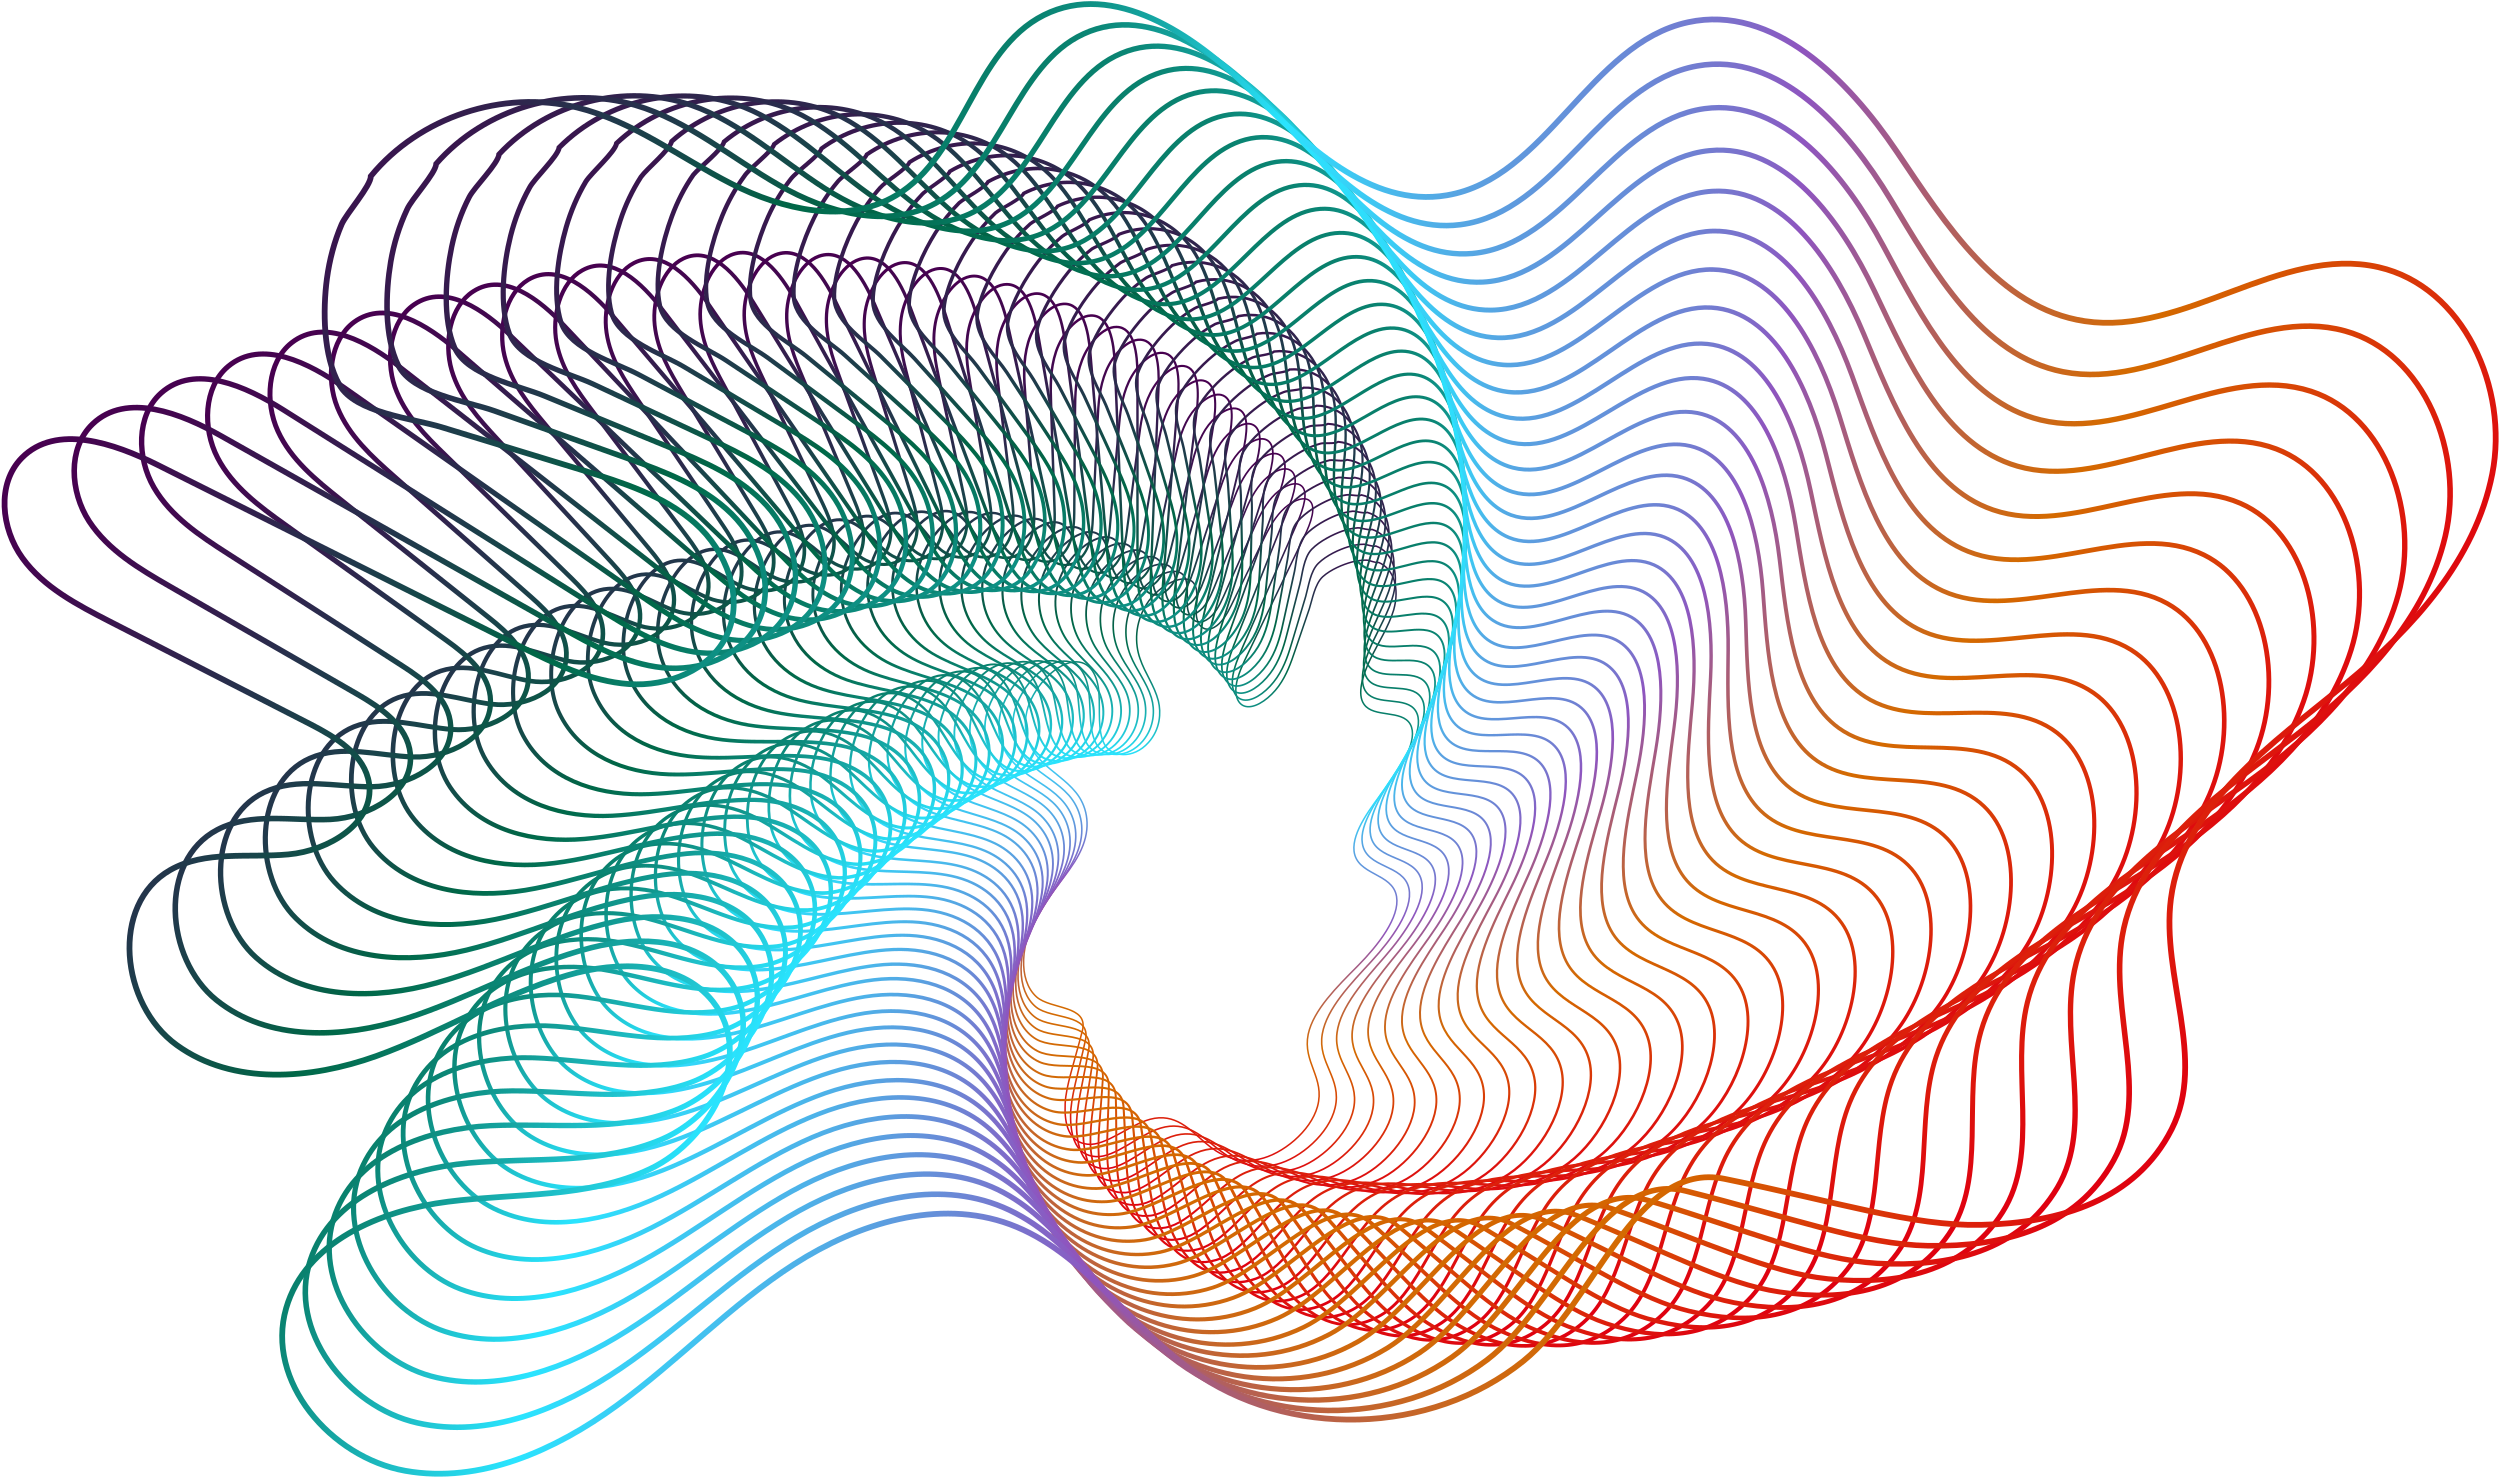 <svg preserveAspectRatio="none" width="1293" height="764" viewBox="0 0 1293 764" fill="none" xmlns="http://www.w3.org/2000/svg">
<path d="M713.1 290.9C720.9 294.3 724 304.2 720.8 315.5C718.3 323.9 712.8 332.5 708.7 341C704.6 349.5 701.8 359.2 705.5 364.3C710.5 371.4 725.1 366.9 729.4 374.6C733.6 382.2 725.3 396.3 717.1 407C708.9 417.7 699.3 430.2 700.3 440.1C701.7 452.9 720.3 451.3 722.3 463.7C724.1 474.4 712.8 488.9 702.2 499.6C691.6 510.3 679.3 522.3 676.6 534.9C673.6 549.5 685.5 557.5 681.4 572.3C677.9 585.1 663.2 597 651.3 599.5C639.4 602 630.4 597.2 623.3 591C615.5 584.3 607.8 575.4 594.8 578.9C584.1 581.8 571.9 592.8 562.5 591.8C552.9 590.8 550.4 581.7 550.9 570.9C551.3 561.7 555.5 549.9 559.8 533.1C563.2 519.8 543.5 522.2 536.1 515.6C526.5 507 527.3 487.5 538 470.4C545 459.1 555.7 448.9 560.1 437.3C564.4 426.1 561.7 416.3 556.5 409.9C551.3 403.4 544 399.3 538.3 393.3C532.6 387.4 528.6 378.9 531.1 367.9C533.6 356.9 545 343.6 555 342.4C564.1 341.3 567.9 349.9 568.4 358.8C569 367.7 567.6 377.9 571.1 384.7C574.6 391.6 586.1 392.9 594 384C600.1 377.2 600.6 368.6 599.1 362.5C597 354.4 592.2 348.3 589.6 340.6C586.9 332.9 586.8 322.5 593 312.5C599.2 302.5 613.4 295.5 617.6 301.9C620.1 305.6 618.6 312 618.7 317.3C618.8 322.6 622.2 327.5 627.9 324.5C632 322.3 634.7 317.4 636.8 313.1C642.2 302 647.7 290.9 653.1 279.8C655.7 274.4 658.5 268.8 662.8 264.3C667.1 259.7 673.5 256.6 676.8 258.6C681.3 261.4 678 270.5 674.5 277.6C664.9 297.6 655.2 317.6 645.6 337.7C642.8 343.4 640 349.3 639.3 354.8C638.6 360.2 640.5 365.2 645.2 365.5C650.3 365.9 657.1 360.7 661.3 354.9C665.5 349.1 667.7 342.7 669.8 336.5C672.3 329.3 674.7 322 677.2 314.8C678.7 310.2 680 302.1 684.1 298.3C688.3 294.5 694.7 291.9 699.1 290.7C701.7 290 704.2 289.7 706.6 289.7C708.1 289.6 711.7 291.4 713.1 290.9Z" stroke="url(#paint0_linear)" stroke-width="0.795" stroke-miterlimit="10"/>
<path d="M711.6 282.4C720 285.5 723.6 295.6 720.7 307.3C718.5 316.1 713.1 325.1 709.1 334C705.1 342.9 702.7 353 706.7 358.1C712.3 365.2 727.4 359.9 732.2 367.7C737 375.4 728.8 390.2 720.7 401.5C712.6 412.8 703 426.2 704.6 436.2C706.6 449.3 726 446.8 728.7 459.5C731 470.4 719.8 485.8 709.2 497.3C698.6 508.8 686.2 521.6 683.9 534.7C681.3 549.8 694.2 557.6 690.5 573C687.4 586.3 672.5 599.2 660.2 602.2C647.9 605.2 638.2 600.7 630.5 594.7C622.1 588.1 613.6 579.3 600.1 583.5C589 586.9 576.7 598.8 566.8 598.2C556.7 597.6 553.7 588.4 553.7 577.2C553.7 567.7 557.6 555.4 561.4 537.9C564.4 524.1 543.9 527.3 535.9 520.9C525.5 512.5 525.5 492.4 535.9 474.3C542.7 462.4 553.5 451.5 557.7 439.4C561.8 427.7 558.5 417.8 552.8 411.3C547.1 404.9 539.2 400.9 533 395.1C526.8 389.2 522.2 380.7 524.4 369.3C526.6 357.9 537.9 343.7 548.4 342.1C557.9 340.6 562.2 349.2 563.2 358.3C564.2 367.4 563.1 377.9 567.1 384.9C571.1 391.8 583.1 392.7 591.1 383.2C597.1 376 597.4 367.1 595.5 360.9C593 352.7 587.7 346.6 584.6 338.8C581.5 331 580.9 320.3 587 309.8C593.1 299.3 607.6 291.4 612.3 297.8C615 301.5 613.7 308.1 614.1 313.6C614.5 319.1 618.3 323.9 624 320.6C628.2 318.2 630.8 313 632.8 308.5C638 296.9 643.2 285.2 648.4 273.6C650.9 268 653.6 262.1 657.9 257.2C662.2 252.3 668.7 248.8 672.4 250.8C677.3 253.5 674.2 262.9 670.9 270.5C661.7 291.5 652.4 312.5 643.2 333.5C640.6 339.5 637.9 345.7 637.4 351.3C636.9 356.9 639.1 361.9 644 362.1C649.4 362.3 656.2 356.7 660.4 350.5C664.6 344.3 666.6 337.6 668.5 331.2C670.8 323.6 673 316.1 675.3 308.5C676.7 303.7 677.7 295.3 681.9 291.3C686.1 287.2 692.7 284.2 697.3 282.8C700 282 702.6 281.5 705.1 281.5C706.3 281.3 710.1 283 711.6 282.4Z" stroke="url(#paint1_linear)" stroke-width="0.826" stroke-miterlimit="10"/>
<path d="M709.6 273.8C718.5 276.7 722.8 286.9 720.2 299C718.3 308.1 713 317.6 709.2 326.9C705.4 336.2 703.3 346.7 707.8 351.8C713.9 358.8 729.5 352.8 734.9 360.6C740.2 368.3 732.4 383.8 724.3 395.8C716.2 407.8 706.8 421.9 708.9 432.2C711.6 445.5 731.8 442.2 735.1 455.1C738 466.2 726.9 482.5 716.3 494.7C705.7 506.9 693.2 520.7 691.5 534.2C689.5 549.8 703.3 557.3 700.1 573.3C697.4 587.1 682.3 601 669.6 604.6C656.9 608.2 646.5 604 638.1 598.1C629 591.7 619.8 583 605.7 587.9C594.2 591.9 581.8 604.6 571.4 604.4C560.8 604.2 557.2 594.8 556.8 583.4C556.4 573.7 559.9 560.8 563.1 542.7C565.6 528.3 544.3 532.6 535.6 526.3C524.3 518.1 523.4 497.5 533.6 478.5C540.3 466 551 454.3 554.9 441.7C558.7 429.5 554.8 419.5 548.5 413.1C542.3 406.7 533.8 403 527.1 397.2C520.3 391.4 515.1 382.8 517 371C518.8 359.2 530.1 344.2 541 342C550.8 340.1 555.8 348.8 557.2 358.1C558.6 367.4 558 378.3 562.5 385.2C567 392.1 579.6 392.5 587.5 382.5C593.5 374.8 593.4 365.7 591.1 359.4C588.1 351.1 582.3 345.1 578.7 337.2C575.1 329.3 574 318.4 579.9 307.3C585.8 296.2 600.7 287.6 605.9 293.9C608.9 297.6 607.9 304.5 608.5 310C609.1 315.6 613.3 320.4 619.2 316.8C623.5 314.2 626 308.7 627.9 304C632.9 291.8 637.8 279.6 642.8 267.4C645.2 261.5 647.7 255.4 652.1 250.2C656.4 245 663.1 241.1 667 243C672.2 245.5 669.4 255.4 666.2 263.3C657.4 285.3 648.7 307.2 639.9 329.2C637.4 335.5 634.8 341.9 634.5 347.7C634.2 353.5 636.7 358.5 641.9 358.5C647.5 358.4 654.5 352.4 658.6 345.9C662.7 339.4 664.5 332.4 666.2 325.7C668.2 317.8 670.3 310 672.3 302.1C673.6 297.1 674.2 288.5 678.4 284.1C682.7 279.7 689.5 276.4 694.2 274.7C697 273.7 699.7 273.2 702.3 273C704 272.9 708.1 274.5 709.6 273.8Z" stroke="url(#paint2_linear)" stroke-width="0.858" stroke-miterlimit="10"/>
<path d="M707.1 265C716.5 267.6 721.5 277.9 719.3 290.5C717.7 300 712.5 309.9 709 319.7C705.5 329.5 703.7 340.3 708.6 345.3C715.3 352.3 731.4 345.4 737.4 353.2C743.3 360.9 735.7 377.2 727.8 389.8C719.9 402.4 710.6 417.4 713.2 427.9C716.6 441.5 737.6 437.2 741.7 450.3C745.2 461.6 734.3 478.8 723.7 491.8C713.1 504.8 700.6 519.5 699.4 533.4C697.9 549.6 712.7 556.6 710.1 573.2C707.9 587.5 692.7 602.4 679.5 606.7C666.3 611 655.2 607.1 646.2 601.4C636.4 595.2 626.3 586.6 611.8 592.3C599.9 596.9 587.5 610.5 576.6 610.7C565.4 610.9 561.3 601.5 560.4 589.7C559.6 579.7 562.7 566.3 565.3 547.6C567.3 532.7 545.1 538 535.8 531.9C523.6 523.9 521.8 502.8 531.6 482.8C538 469.7 548.8 457.2 552.3 444.1C555.7 431.4 551.2 421.2 544.4 414.9C537.6 408.6 528.6 405.1 521.3 399.5C514 393.9 508.1 385.2 509.6 373C511 360.8 522.2 344.9 533.5 342.2C543.7 339.8 549.3 348.5 551.2 358C553.1 367.5 552.9 378.7 557.9 385.7C562.9 392.7 576.2 392.5 584 381.8C590 373.7 589.5 364.3 586.8 357.9C583.3 349.5 577 343.5 572.8 335.6C568.7 327.7 567.1 316.5 572.8 304.8C578.5 293.1 593.7 283.6 599.5 289.9C602.8 293.6 602 300.7 602.9 306.4C603.8 312.1 608.4 316.9 614.4 312.9C618.8 310 621.2 304.3 623 299.3C627.7 286.6 632.3 273.8 637 261.1C639.3 254.9 641.7 248.5 646 243C650.3 237.5 657.1 233.2 661.3 235C666.9 237.4 664.3 247.6 661.4 255.9C653.2 278.8 644.9 301.8 636.7 324.7C634.3 331.2 632 338 631.9 344C631.8 350 634.7 355.1 640.1 354.8C646 354.5 653 348 657 341.2C661 334.4 662.6 327.1 664.1 320.1C665.9 311.9 667.7 303.8 669.5 295.6C670.6 290.4 670.9 281.5 675.1 276.8C679.4 272.1 686.4 268.4 691.2 266.5C694.1 265.4 696.9 264.7 699.6 264.4C701.3 264.3 705.6 265.8 707.1 265Z" stroke="url(#paint3_linear)" stroke-width="0.891" stroke-miterlimit="10"/>
<path d="M704.2 256C714.2 258.2 719.8 268.6 718.1 281.7C716.8 291.5 711.8 301.9 708.5 312.1C705.2 322.3 703.8 333.5 709.2 338.5C716.6 345.4 733.1 337.6 739.7 345.3C746.2 352.9 739 370 731.2 383.4C723.5 396.7 714.4 412.4 717.6 423.1C721.7 436.9 743.6 431.7 748.4 444.9C752.6 456.4 741.9 474.5 731.3 488.4C720.7 502.2 708.3 517.8 707.6 532.2C706.8 548.9 722.6 555.5 720.5 572.6C718.8 587.3 703.5 603.3 689.8 608.3C676.2 613.3 664.4 609.7 654.7 604.3C644.1 598.3 633.2 590 618.3 596.4C606 601.6 593.6 616.1 582.2 616.8C570.5 617.5 565.8 608 564.3 595.9C563 585.7 565.7 571.8 567.6 552.4C569.1 537 546 543.4 536 537.5C522.9 529.8 520.1 508.2 529.5 487.2C535.7 473.5 546.4 460.1 549.5 446.5C552.5 433.3 547.4 423.1 540 416.9C532.6 410.7 523 407.5 515.1 402.1C507.2 396.7 500.7 388 501.7 375.4C502.7 362.8 513.6 345.9 525.4 342.8C536 339.9 542.2 348.6 544.6 358.3C547 368 547.3 379.5 552.8 386.4C558.4 393.3 572.2 392.6 580 381.3C585.9 372.7 585 363.1 581.9 356.7C577.8 348.2 571 342.4 566.3 334.4C561.6 326.4 559.5 315 565 302.8C570.5 290.6 586 280.1 592.3 286.4C595.9 290 595.4 297.4 596.6 303.2C597.8 309 602.8 313.7 608.9 309.4C613.4 306.2 615.6 300.2 617.3 295.1C621.6 281.8 626 268.5 630.3 255.2C632.4 248.8 634.6 242.1 638.9 236.2C643.2 230.3 650.1 225.7 654.6 227.3C660.5 229.5 658.3 240.2 655.6 248.8C648 272.7 640.3 296.7 632.7 320.6C630.5 327.4 628.3 334.5 628.5 340.6C628.7 346.7 631.9 351.8 637.6 351.3C643.8 350.7 650.9 343.8 654.7 336.6C658.5 329.4 660 321.9 661.3 314.7C662.8 306.2 664.4 297.8 665.9 289.3C666.9 284 666.8 274.7 671 269.8C675.3 264.8 682.4 260.7 687.5 258.5C690.5 257.2 693.4 256.4 696.2 256C698 255.6 702.6 256.9 704.2 256Z" stroke="url(#paint4_linear)" stroke-width="0.925" stroke-miterlimit="10"/>
<path d="M700.7 247C711.3 248.9 717.6 259.3 716.4 272.8C715.5 282.9 710.7 293.9 707.7 304.5C704.7 315.1 703.7 326.6 709.5 331.6C717.5 338.4 734.5 329.7 741.8 337.3C749 344.9 742.1 362.8 734.6 376.8C727.1 390.8 718.2 407.4 722 418.2C726.9 432.2 749.6 425.9 755.2 439.4C760.1 451 749.7 470.1 739.2 484.8C728.7 499.5 716.4 516 716.3 530.9C716.1 548.1 733 554.2 731.6 571.9C730.4 587.1 715.1 604.2 701 609.9C686.9 615.6 674.4 612.4 664 607.2C652.7 601.5 640.9 593.4 625.5 600.6C612.9 606.5 600.5 621.9 588.5 623.1C576.3 624.3 570.9 614.7 568.8 602.4C567 591.9 569.2 577.6 570.4 557.6C571.3 541.7 547.4 549.3 536.6 543.6C522.5 536.3 518.7 514.1 527.6 492.2C533.5 477.8 544.2 463.7 546.8 449.5C549.4 435.8 543.5 425.5 535.5 419.4C527.5 413.4 517.3 410.5 508.8 405.2C500.3 399.9 493.1 391.3 493.6 378.3C494.1 365.3 504.8 347.5 517 343.7C528 340.3 534.8 349 537.8 358.8C540.8 368.6 541.5 380.5 547.6 387.4C553.7 394.3 568.2 393 575.9 381C581.7 371.9 580.3 362.1 576.8 355.6C572.2 347 564.7 341.3 559.5 333.3C554.3 325.3 551.5 313.6 556.7 300.8C562 288 577.7 276.6 584.6 282.8C588.6 286.4 588.3 293.9 589.8 299.9C591.3 305.9 596.7 310.5 603 305.7C607.5 302.3 609.7 296 611.2 290.6C615.2 276.8 619.2 262.9 623.1 249.1C625 242.4 627.1 235.4 631.3 229.2C635.5 223 642.6 217.9 647.3 219.4C653.6 221.4 651.8 232.5 649.3 241.4C642.3 266.3 635.3 291.2 628.4 316.2C626.4 323.3 624.4 330.6 624.9 337C625.4 343.4 628.9 348.4 634.9 347.6C641.4 346.8 648.5 339.3 652.2 331.7C655.9 324.1 657.1 316.3 658.1 308.9C659.3 300.1 660.6 291.4 661.8 282.6C662.6 277.1 662.1 267.6 666.3 262.3C670.6 256.9 677.9 252.4 683.1 250C686.1 248.6 689.2 247.6 692.1 247C694.2 246.7 699.1 247.9 700.7 247Z" stroke="url(#paint5_linear)" stroke-width="0.961" stroke-miterlimit="10"/>
<path d="M696.7 237.8C707.9 239.3 715 249.8 714.2 263.6C713.7 274 709.1 285.5 706.4 296.5C703.7 307.5 703.2 319.4 709.5 324.2C718.2 330.8 735.6 321.2 743.6 328.7C751.4 336.2 745 354.8 737.7 369.6C730.4 384.3 721.9 401.7 726.3 412.7C732.1 426.9 755.5 419.5 762 433C767.6 444.7 757.5 464.8 747.2 480.3C736.8 495.8 724.6 513.4 725.1 528.6C725.7 546.3 743.6 551.9 742.9 570.1C742.3 585.8 727 604 712.5 610.4C698 616.8 684.8 614.1 673.7 609.2C661.6 603.8 648.9 596 633.1 604C620.1 610.6 607.8 626.9 595.3 628.7C582.6 630.5 576.5 620.8 573.8 608.2C571.5 597.5 573.2 582.7 573.5 562.1C573.8 545.8 549.1 554.5 537.5 549.2C522.4 542.3 517.4 519.7 525.9 496.7C531.4 481.7 542 466.7 544.2 452C546.3 437.8 539.8 427.5 531.1 421.6C522.4 415.7 511.7 413.2 502.5 408.1C493.3 403 485.5 394.5 485.4 381.1C485.3 367.7 495.8 349 508.4 344.6C519.8 340.6 527.3 349.3 530.8 359.3C534.3 369.3 535.6 381.4 542.3 388.3C549 395.2 564.2 393.1 571.7 380.6C577.4 371 575.5 360.9 571.6 354.4C566.4 345.8 558.3 340.2 552.5 332.2C546.7 324.2 543.3 312.3 548.2 299C553.2 285.6 569.2 273.3 576.7 279.3C581 282.8 581.1 290.6 582.9 296.6C584.7 302.7 590.6 307.2 597 302C601.6 298.3 603.6 291.8 605 286.2C608.6 271.8 612.1 257.4 615.7 243C617.4 236 619.3 228.8 623.4 222.2C627.6 215.6 634.8 210.1 639.8 211.4C646.5 213.2 645 224.6 642.8 233.9C636.6 259.8 630.3 285.7 624.1 311.6C622.3 319 620.5 326.6 621.3 333.1C622.1 339.6 626 344.7 632.2 343.6C638.9 342.5 646.1 334.5 649.7 326.6C653.3 318.7 654.2 310.6 654.9 302.9C655.8 293.8 656.7 284.8 657.7 275.7C658.3 270 657.4 260.3 661.5 254.7C665.7 249 673.2 244.1 678.5 241.4C681.6 239.8 684.8 238.7 687.8 238C689.9 237.8 695.1 238.8 696.7 237.8Z" stroke="url(#paint6_linear)" stroke-width="0.998" stroke-miterlimit="10"/>
<path d="M692.1 228.5C703.9 229.6 711.8 240 711.6 254.3C711.5 265.1 707.2 277 704.9 288.5C702.5 299.9 702.5 312.2 709.3 316.9C718.7 323.3 736.6 312.7 745.2 320.1C753.7 327.5 747.8 346.9 740.8 362.4C733.8 377.9 725.6 396.1 730.7 407.2C737.3 421.6 761.6 412.9 769 426.6C775.4 438.4 765.7 459.5 755.5 475.9C745.3 492.3 733.3 510.8 734.5 526.5C735.9 544.6 754.9 549.7 755 568.4C755.1 584.6 739.8 603.9 724.9 611.1C710 618.3 696 616.1 684.1 611.5C671.2 606.5 657.5 599 641.3 607.9C628 615.2 615.8 632.5 602.8 634.9C589.5 637.3 582.8 627.6 579.4 614.8C576.5 603.9 577.7 588.6 577.1 567.4C576.7 550.6 551.2 560.6 538.8 555.6C522.7 549.1 516.5 526.1 524.4 502.2C529.6 486.5 540 470.7 541.7 455.5C543.3 440.8 536 430.5 526.7 424.8C517.4 419.1 506 417 496.1 412.2C486.3 407.4 477.6 398.9 477 385.2C476.3 371.4 486.6 351.8 499.6 346.7C511.3 342.1 519.6 350.7 523.7 360.8C527.8 370.9 529.7 383.3 537 390.1C544.3 396.8 560.1 394.1 567.4 380.9C573 370.8 570.6 360.5 566.2 354C560.4 345.4 551.7 340 545.2 332C538.8 324 534.7 312 539.3 298C543.9 284.1 560.2 270.7 568.3 276.5C573 279.9 573.4 287.9 575.5 294.1C577.6 300.3 584.1 304.6 590.5 299.1C595.2 295.1 596.9 288.3 598.2 282.5C601.3 267.6 604.4 252.6 607.6 237.7C609.1 230.5 610.7 222.9 614.8 216C618.9 209.1 626.2 203.1 631.5 204.2C638.6 205.8 637.6 217.6 635.6 227.2C630.2 254.1 624.8 281 619.4 307.9C617.9 315.6 616.3 323.5 617.4 330.1C618.5 336.7 622.8 341.8 629.3 340.5C636.3 339.1 643.4 330.6 646.9 322.2C650.4 313.8 650.9 305.6 651.4 297.6C652 288.2 652.5 278.9 653.1 269.5C653.5 263.6 652.1 253.7 656.2 247.7C660.4 241.7 668 236.3 673.5 233.3C676.7 231.5 680 230.2 683.1 229.4C684.9 228.9 690.4 229.7 692.1 228.5Z" stroke="url(#paint7_linear)" stroke-width="1.037" stroke-miterlimit="10"/>
<path d="M686.8 219.2C699.2 219.8 707.9 230.2 708.4 244.9C708.7 256 704.8 268.4 702.8 280.3C700.8 292.2 701.3 304.8 708.7 309.3C718.8 315.5 737.1 303.8 746.5 311.1C755.8 318.3 750.4 338.5 743.7 354.7C737 370.9 729.2 390 735.1 401.2C742.7 415.7 767.8 405.7 776.1 419.5C783.3 431.4 774 453.4 764.1 470.7C754.2 488 742.3 507.6 744.3 523.6C746.5 542.2 766.6 546.5 767.5 565.8C768.3 582.4 753.1 602.9 737.8 611C722.5 619.1 707.7 617.4 695.1 613.2C681.3 608.6 666.7 601.4 650.1 611.3C636.5 619.4 624.4 637.7 610.9 640.7C597.1 643.7 589.6 634.1 585.5 621C582 609.9 582.5 594.1 581.1 572.4C579.9 555.2 553.6 566.5 540.5 561.9C523.4 555.9 515.9 532.5 523.1 507.6C527.8 491.3 538.1 474.5 539.2 458.9C540.2 443.7 532.1 433.4 522.1 428C512.1 422.6 500 420.9 489.5 416.3C479 411.7 469.6 403.5 468.3 389.3C467 375.2 476.9 354.5 490.3 348.8C502.4 343.6 511.5 352.1 516.2 362.3C520.9 372.6 523.5 385.2 531.4 391.8C539.4 398.4 555.8 395 562.9 381.1C568.3 370.5 565.3 360 560.4 353.5C553.9 344.9 544.6 339.7 537.5 331.8C530.4 323.9 525.6 311.6 529.8 297.1C534 282.6 550.5 268.1 559.2 273.8C564.3 277.1 565 285.3 567.5 291.6C570 297.8 576.9 302.1 583.4 296.1C588.1 291.8 589.7 284.7 590.7 278.7C593.3 263.2 595.9 247.7 598.6 232.2C599.9 224.7 601.2 216.9 605.2 209.6C609.2 202.3 616.6 195.8 622.2 196.8C629.7 198.1 629.1 210.3 627.5 220.3C623 248.2 618.5 276.1 614 303.9C612.7 311.9 611.4 320 612.8 326.8C614.2 333.6 619 338.6 625.7 336.9C633 335.1 640.1 326.1 643.3 317.4C646.5 308.7 646.8 300.1 646.9 291.9C647.1 282.3 647.3 272.6 647.5 263C647.6 256.9 645.8 246.8 649.8 240.5C653.9 234.1 661.7 228.3 667.3 224.9C670.6 223 673.9 221.5 677.2 220.5C679.4 219.8 685.1 220.4 686.8 219.2Z" stroke="url(#paint8_linear)" stroke-width="1.077" stroke-miterlimit="10"/>
<path d="M680.9 209.8C693.9 209.9 703.5 220.2 704.6 235.3C705.4 246.7 701.8 259.6 700.3 271.9C698.7 284.2 699.8 297.1 707.7 301.5C718.6 307.5 737.2 294.6 747.4 301.7C757.4 308.7 752.7 329.7 746.4 346.7C740.1 363.6 732.8 383.5 739.4 394.8C748 409.4 773.8 398.1 783.2 411.9C791.3 423.8 782.5 446.9 772.8 465C763.1 483.1 751.6 503.8 754.3 520.2C757.4 539.2 778.7 542.8 780.5 562.6C782 579.6 767 601.4 751.3 610.3C735.6 619.2 720.1 618.1 706.7 614.3C692.1 610.2 676.4 603.4 659.5 614.3C645.6 623.2 633.7 642.5 619.7 646.1C605.4 649.8 597.1 640.2 592.2 626.9C588.1 615.7 587.9 599.4 585.5 577.1C583.5 559.4 556.5 572.2 542.5 568.1C524.3 562.7 515.4 539 521.9 513C526.1 496 536.2 478.4 536.6 462.2C537 446.5 528.1 436.3 517.4 431.1C506.7 425.9 494 424.7 482.7 420.5C471.4 416.3 461.3 408.1 459.3 393.7C457.3 379.2 466.8 357.6 480.6 351.1C493.1 345.2 502.9 353.6 508.3 363.9C513.7 374.2 516.9 387.1 525.5 393.6C534.1 400.1 551.2 395.8 558 381.2C563.2 370.1 559.6 359.4 554.2 353C547 344.4 537 339.5 529.3 331.7C521.5 323.8 515.9 311.5 519.7 296.4C523.5 281.3 540.2 265.7 549.5 271.2C554.9 274.4 556.1 282.8 559 289.1C561.9 295.4 569.3 299.5 575.9 293C580.6 288.4 582 281 582.8 274.8C584.9 258.8 587 242.7 589 226.7C590 218.9 591.1 210.8 595 203.2C598.8 195.5 606.3 188.6 612.3 189.3C620.2 190.3 620.1 202.9 618.9 213.2C615.4 242 611.8 270.9 608.3 299.7C607.3 307.9 606.3 316.4 608.1 323.3C609.9 330.2 615.1 335.1 622.1 333.2C629.6 331.1 636.7 321.5 639.7 312.4C642.7 303.3 642.6 294.5 642.4 286.1C642.2 276.2 642 266.3 641.8 256.4C641.7 250.1 639.3 239.8 643.3 233.2C647.4 226.5 655.2 220.1 661 216.5C664.4 214.4 667.8 212.7 671.2 211.5C673.2 210.8 679.2 211.2 680.9 209.8Z" stroke="url(#paint9_linear)" stroke-width="1.119" stroke-miterlimit="10"/>
<path d="M674.3 200.5C687.9 200 698.4 210.3 700.2 225.7C701.6 237.3 698.4 250.8 697.3 263.5C696.2 276.2 697.9 289.4 706.3 293.6C717.9 299.3 736.9 285.3 747.9 292.2C758.7 299 754.7 320.8 748.8 338.5C742.9 356.2 736.1 377 743.5 388.2C753.1 402.8 779.7 390.1 790.1 403.9C799.1 415.8 790.9 439.9 781.5 459C772.1 478.1 760.9 499.8 764.5 516.5C768.6 535.9 791.1 538.7 793.8 559C796.1 576.4 781.4 599.4 765.3 609.3C749.2 619.1 732.9 618.7 718.7 615.3C703.2 611.7 686.5 605.4 669.2 617.3C655 627 643.4 647.4 628.9 651.7C614 656.1 605 646.6 599.3 633.2C594.5 621.9 593.7 605.1 590.1 582.3C587.3 564.2 559.5 578.5 544.6 574.8C525.3 570 515 546 520.6 519.1C524.3 501.4 534.1 482.9 533.9 466.3C533.7 450.2 523.9 440 512.4 435.2C500.9 430.3 487.6 429.6 475.6 425.7C463.7 421.8 452.6 413.9 449.9 399.1C447.2 384.3 456.2 361.7 470.3 354.4C483.1 347.9 493.8 356 499.9 366.4C506 376.8 509.9 389.9 519.2 396.2C528.5 402.5 546.2 397.4 552.7 382.1C557.7 370.4 553.5 359.7 547.5 353.2C539.6 344.7 528.9 340.1 520.4 332.3C511.9 324.5 505.5 312.1 508.9 296.4C512.3 280.7 529 264 539.1 269.3C544.9 272.3 546.5 280.9 549.8 287.3C553.1 293.6 561.1 297.5 567.7 290.6C572.5 285.6 573.6 278 574.1 271.6C575.6 255 577.1 238.5 578.6 221.9C579.3 213.9 580.1 205.5 583.8 197.5C587.5 189.5 595 182 601.3 182.5C609.7 183.2 610.1 196.1 609.2 206.8C606.8 236.6 604.3 266.4 601.9 296.2C601.2 304.7 600.5 313.5 602.7 320.5C604.9 327.5 610.6 332.4 617.8 330C625.6 327.5 632.6 317.4 635.4 307.9C638.2 298.4 637.6 289.4 637.1 280.7C636.4 270.5 635.8 260.3 635.1 250.2C634.7 243.8 631.7 233.2 635.6 226.2C639.6 219.1 647.5 212.3 653.4 208.3C656.8 206 660.4 204.1 663.9 202.8C666.2 201.8 672.6 201.9 674.3 200.5Z" stroke="url(#paint10_linear)" stroke-width="1.162" stroke-miterlimit="10"/>
<path d="M667 191.1C681.2 190 692.7 200.1 695.3 215.9C697.2 227.8 694.5 241.8 693.9 254.9C693.3 268 695.6 281.5 704.7 285.4C717.1 290.7 736.4 275.6 748.2 282.2C759.8 288.7 756.5 311.3 751.1 329.7C745.7 348.1 739.4 369.8 747.7 381.1C758.4 395.7 785.7 381.5 797.2 395.3C807.1 407.1 799.6 432.2 790.6 452.3C781.6 472.3 770.8 495.1 775.3 512.1C780.4 531.9 804.1 533.8 807.8 554.5C811 572.3 796.5 596.6 780.1 607.4C763.7 618.2 746.6 618.4 731.5 615.6C715.1 612.5 697.4 606.8 679.7 619.7C665.2 630.3 654 651.7 638.9 656.8C623.5 661.9 613.6 652.5 607 639C601.5 627.5 599.9 610.4 595.1 587.1C591.4 568.6 562.8 584.5 547.1 581.4C526.6 577.3 514.8 553.1 519.6 525.1C522.7 506.8 532.2 487.3 531.2 470.3C530.3 453.8 519.6 443.7 507.3 439.2C495.1 434.7 481 434.5 468.4 431C455.7 427.5 443.8 419.8 440.4 404.7C436.9 389.6 445.4 366 459.9 357.9C473 350.6 484.6 358.5 491.4 369C498.2 379.4 502.9 392.8 513 398.8C523 404.8 541.4 398.9 547.5 382.9C552.2 370.7 547.3 359.8 540.8 353.4C532.2 345 520.8 340.7 511.5 333.1C502.3 325.5 495 313 497.9 296.7C500.8 280.4 517.6 262.6 528.4 267.5C534.6 270.4 536.6 279.1 540.4 285.5C544.1 291.9 552.6 295.5 559.3 288.2C564.1 282.9 564.9 275 565.2 268.4C566 251.3 566.9 234.2 567.7 217.1C568.1 208.8 568.6 200.2 572.1 191.8C575.6 183.4 583.2 175.4 589.8 175.7C598.6 176.1 599.6 189.3 599.2 200.4C597.9 231.1 596.6 261.9 595.4 292.6C595 301.4 594.7 310.4 597.3 317.5C599.9 324.6 606.1 329.4 613.5 326.7C621.6 323.8 628.5 313.1 630.9 303.2C633.3 293.3 632.4 284.1 631.5 275.2C630.4 264.8 629.3 254.3 628.1 243.9C627.4 237.3 623.8 226.6 627.6 219.3C631.4 211.9 639.5 204.5 645.5 200.1C649 197.5 652.6 195.5 656.3 194C658.6 192.8 665.3 192.7 667 191.1Z" stroke="url(#paint11_linear)" stroke-width="1.207" stroke-miterlimit="10"/>
<path d="M659 181.8C673.9 180.1 686.3 190 689.7 206.1C692.2 218.3 689.9 232.8 689.9 246.2C689.9 259.6 692.8 273.5 702.5 277.1C715.8 282 735.3 265.7 747.9 271.9C760.4 278.1 757.9 301.5 753 320.6C748.1 339.7 742.5 362.3 751.7 373.5C763.5 388.1 791.6 372.3 804.2 386C815.1 397.7 808.3 423.9 799.7 444.8C791.1 465.8 780.8 489.6 786.2 506.9C792.4 527 817.3 528 822.1 549.1C826.2 567.3 812.1 592.8 795.3 604.6C778.6 616.4 760.6 617.3 744.8 615.1C727.5 612.6 708.6 607.5 690.7 621.5C676 633 665.2 655.5 649.6 661.3C633.7 667.2 622.9 658 615.5 644.4C609.2 632.9 606.8 615.3 600.8 591.5C596.1 572.7 566.9 590.2 550.3 587.6C528.7 584.2 515.2 559.8 519 530.9C521.5 512 530.5 491.5 528.8 474.1C527.1 457.1 515.4 447.3 502.4 443.2C489.4 439.1 474.7 439.5 461.2 436.5C447.8 433.5 435 426.1 430.7 410.7C426.4 395.3 434.2 370.7 449.1 361.8C462.6 353.8 475 361.4 482.6 371.8C490.2 382.2 495.7 395.7 506.5 401.5C517.3 407.3 536.2 400.4 542 383.7C546.4 371 540.8 360 533.7 353.7C524.3 345.4 512.2 341.5 502.2 334.1C492.2 326.7 484.1 314.1 486.3 297.3C488.5 280.5 505.4 261.4 517 266C523.7 268.7 526.1 277.6 530.3 284C534.5 290.4 543.6 293.8 550.2 286C555 280.3 555.5 272.2 555.6 265.4C555.7 247.8 555.9 230.2 556 212.6C556.1 204.1 556.2 195.2 559.6 186.4C562.9 177.6 570.5 169 577.4 169.1C586.6 169.1 588.3 182.7 588.3 194.1C588.3 225.7 588.3 257.4 588.3 289C588.3 298 588.3 307.3 591.3 314.5C594.3 321.7 601 326.3 608.7 323.2C617 319.9 623.8 308.6 626 298.3C628.2 288.1 626.8 278.6 625.4 269.5C623.8 258.8 622.1 248.1 620.5 237.5C619.5 230.8 615.3 219.9 618.9 212.2C622.6 204.4 630.7 196.4 636.8 191.7C640.3 188.9 644.1 186.6 647.8 184.9C650.2 183.9 657.2 183.5 659 181.8Z" stroke="url(#paint12_linear)" stroke-width="1.253" stroke-miterlimit="10"/>
<path d="M650.1 172.6C665.6 170.2 679.1 179.8 683.3 196.3C686.5 208.7 684.7 223.7 685.2 237.5C685.7 251.3 689.5 265.4 699.7 268.7C713.8 273.2 733.6 255.6 747.1 261.5C760.4 267.3 758.8 291.5 754.6 311.3C750.3 331.2 745.4 354.6 755.5 365.8C768.5 380.3 797.2 362.9 811 376.4C822.9 388 816.9 415.1 808.9 437.1C800.8 459 791.1 484 797.4 501.5C804.8 521.9 830.9 521.9 836.8 543.4C841.9 561.9 828.2 588.8 811.2 601.6C794.2 614.4 775.4 616.2 758.7 614.5C740.4 612.7 720.5 608.2 702.3 623.4C687.4 635.9 677 659.4 660.9 666.1C644.5 672.9 632.8 663.8 624.4 650.1C617.3 638.5 614 620.5 606.8 596.4C601 577.3 571.2 596.5 553.7 594.6C530.9 592.1 515.7 567.6 518.5 537.7C520.3 518.1 528.9 496.7 526.3 478.9C523.8 461.5 511.2 451.9 497.3 448.2C483.5 444.5 468.1 445.6 453.9 443C439.7 440.4 426 433.4 420.8 417.8C415.7 402.2 422.8 376.5 438 366.8C451.8 358 465.1 365.3 473.5 375.7C481.9 386.1 488.3 399.7 499.8 405.2C511.3 410.7 530.9 402.8 536.2 385.4C540.3 372.1 534 361.1 526.3 354.9C516.1 346.8 503.2 343.3 492.4 336C481.6 328.8 472.6 316.2 474.2 298.8C475.8 281.4 492.7 261.1 505 265.4C512.1 267.9 515.1 277 519.8 283.4C524.5 289.8 534.1 292.9 540.7 284.6C545.5 278.6 545.7 270.2 545.4 263.2C544.8 245.1 544.2 227 543.6 208.9C543.3 200.1 543.1 191 546.2 181.8C549.3 172.6 556.9 163.5 564.1 163.2C573.8 162.8 576.1 176.7 576.6 188.4C578 220.9 579.3 253.4 580.7 286C581.1 295.3 581.5 304.8 585 312.1C588.4 319.4 595.7 323.9 603.6 320.4C612.2 316.6 618.8 304.7 620.6 294.1C622.4 283.5 620.6 273.8 618.7 264.5C616.5 253.6 614.4 242.7 612.2 231.8C610.8 224.9 606 213.9 609.5 205.8C613.1 197.6 621.2 189.1 627.4 184C631 181 634.8 178.5 638.6 176.6C641.1 175.1 648.4 174.4 650.1 172.6Z" stroke="url(#paint13_linear)" stroke-width="1.302" stroke-miterlimit="10"/>
<path d="M640.5 163.5C656.7 160.4 671.2 169.7 676.3 186.4C680.2 199 679 214.5 680.1 228.7C681.2 242.9 685.8 257.2 696.7 260.2C711.7 264.3 731.7 245.2 746 250.8C760.2 256.2 759.6 281.1 756 301.7C752.4 322.3 748.2 346.6 759.3 357.6C773.6 371.9 802.9 352.9 817.9 366.1C830.9 377.5 825.8 405.7 818.3 428.5C810.8 451.4 801.6 477.4 809.1 495.2C817.7 515.8 845.1 514.7 852.2 536.6C858.4 555.4 845.1 583.6 827.8 597.5C810.5 611.4 790.9 614 773.3 613C754.1 611.9 733 608.1 714.6 624.5C699.5 637.9 689.6 662.6 673.1 670.1C656.2 677.8 643.5 669 634.2 655.2C626.3 643.6 622 625.2 613.4 600.8C606.5 581.4 576.1 602.4 557.7 601.2C533.7 599.5 516.8 575 518.3 544.2C519.3 524 527.4 501.7 524 483.4C520.6 465.6 507 456.3 492.3 453.1C477.7 449.9 461.6 451.6 446.6 449.6C431.6 447.6 416.9 440.9 410.8 425.1C404.7 409.3 411.1 382.6 426.6 371.9C440.6 362.3 455 369.2 464.2 379.5C473.5 389.8 480.7 403.6 493 408.7C505.3 413.9 525.5 404.9 530.3 386.8C534 373 526.9 361.9 518.6 355.9C507.5 348 493.9 344.9 482.3 338C470.7 331 460.7 318.5 461.6 300.5C462.6 282.5 479.4 260.9 492.4 264.8C500 267.1 503.5 276.3 508.6 282.6C513.8 289 524 291.8 530.6 282.9C535.3 276.5 535.2 267.9 534.6 260.7C533.2 242.1 531.8 223.5 530.3 205C529.6 196 529 186.6 531.8 177C534.7 167.4 542.2 157.7 549.8 157.2C559.9 156.4 562.9 170.6 563.9 182.6C566.7 216 569.5 249.3 572.4 282.7C573.2 292.2 574.1 302 578 309.3C581.9 316.6 589.7 320.9 597.9 317C606.7 312.7 613.1 300.2 614.6 289.2C616.1 278.2 613.7 268.3 611.4 258.9C608.7 247.8 605.9 236.7 603.2 225.5C601.5 218.5 595.9 207.4 599.2 198.9C602.6 190.3 610.8 181.2 617 175.7C620.6 172.5 624.5 169.7 628.5 167.6C631.1 166.5 638.7 165.4 640.5 163.5Z" stroke="url(#paint14_linear)" stroke-width="1.352" stroke-miterlimit="10"/>
<path d="M630 154.5C646.8 150.6 662.4 159.6 668.5 176.6C673.1 189.4 672.5 205.4 674.3 219.9C676.1 234.5 681.5 249 693 251.6C708.9 255.1 729 234.8 744.3 239.8C759.4 244.8 759.8 270.4 757 291.7C754.2 313 750.8 338.1 762.9 349C778.5 363.1 808.4 342.3 824.7 355.3C838.8 366.5 834.7 395.6 827.8 419.5C820.9 443.3 812.4 470.5 821 488.5C830.9 509.3 859.5 507 868 529.2C875.3 548.3 862.6 577.8 845.1 592.8C827.6 607.8 807.2 611.3 788.7 611C768.5 610.7 746.2 607.7 727.7 625.3C712.5 639.8 703.2 665.5 686.2 673.9C668.8 682.5 655.2 674 644.7 660.3C635.9 648.7 630.7 630 620.5 605.2C612.5 585.5 581.5 608.5 562.1 607.9C536.9 607.2 518.1 582.7 518.4 551C518.6 530.2 526.1 506.9 521.7 488.3C517.4 470.2 502.7 461.2 487.2 458.5C471.7 455.8 454.9 458.3 439.1 456.9C423.3 455.5 407.6 449.2 400.6 433.2C393.6 417.2 399.1 389.5 414.9 377.9C429.2 367.4 444.5 373.9 454.7 384.1C464.9 394.3 473 408.2 486.2 412.9C499.4 417.6 520.1 407.6 524.4 388.8C527.7 374.4 519.8 363.3 510.8 357.5C498.9 349.8 484.4 347.3 472 340.6C459.5 333.9 448.5 321.5 448.7 303C448.9 284.5 465.6 261.6 479.4 265C487.4 267 491.5 276.3 497.2 282.6C502.9 288.9 513.7 291.4 520.2 282C524.9 275.2 524.4 266.4 523.5 259C521.2 240 518.9 220.9 516.6 201.9C515.5 192.7 514.4 183.1 517 173.1C519.6 163.1 527.1 152.9 535 151.9C545.6 150.7 549.3 165.1 550.9 177.4C555.3 211.6 559.7 245.7 564.1 279.9C565.4 289.7 566.7 299.7 571.1 307C575.5 314.3 583.8 318.5 592.2 314.1C601.3 309.4 607.4 296.2 608.5 284.9C609.6 273.6 606.7 263.5 603.8 253.9C600.5 242.6 597.1 231.3 593.8 220C591.7 212.9 585.4 201.7 588.5 192.9C591.7 184 599.8 174.3 606.1 168.3C609.8 164.8 613.7 161.8 617.8 159.5C620.2 158 628.2 156.6 630 154.5Z" stroke="url(#paint15_linear)" stroke-width="1.405" stroke-miterlimit="10"/>
<path d="M618.6 145.8C636 141.1 652.8 149.7 659.9 166.9C665.3 179.8 665.3 196.3 667.8 211.2C670.3 226.1 676.6 240.8 688.8 242.9C705.6 245.9 725.8 224.1 742 228.6C758.1 233.1 759.6 259.4 757.5 281.4C755.4 303.5 753 329.4 766.1 340.1C783.1 354 813.5 331.3 831.1 343.9C846.4 354.8 843.3 384.9 837.1 409.7C830.9 434.5 823.2 462.8 833 480.9C844.3 501.9 874.2 498.3 884 520.7C892.4 540 880.5 570.9 862.8 587.1C845.1 603.3 823.9 607.7 804.5 608.2C783.3 608.7 759.9 606.6 741.2 625.5C725.9 641 717.3 667.9 699.8 677.2C682 686.8 667.3 678.6 655.8 665C646.1 653.4 639.8 634.5 628.1 609.4C618.8 589.5 587.4 614.4 567.1 614.7C540.6 615.1 519.9 590.7 518.8 558C518.1 536.6 525 512.3 519.6 493.4C514.3 475 498.5 466.3 482.2 464.2C465.9 462.1 448.4 465.4 431.8 464.5C415.2 463.7 398.5 458 390.4 441.8C382.3 425.6 386.9 396.9 403 384.3C417.5 372.9 433.8 379 444.9 389C456 399 465.1 413 479.1 417.3C493.1 421.6 514.4 410.5 518.1 390.9C520.9 376 512.1 364.9 502.5 359.3C489.7 351.9 474.4 349.9 461.1 343.6C447.7 337.3 435.6 324.9 435.1 305.9C434.5 286.9 451 262.6 465.7 265.6C474.2 267.3 478.9 276.7 485.1 283C491.4 289.3 502.8 291.3 509.2 281.4C513.8 274.2 512.9 265.2 511.6 257.7C508.4 238.2 505.2 218.8 501.9 199.3C500.3 189.9 498.8 180 501.1 169.7C503.4 159.4 510.8 148.5 519 147.2C530 145.5 534.6 160.2 536.8 172.7C542.9 207.6 549 242.6 555 277.5C556.7 287.5 558.6 297.7 563.5 305.1C568.4 312.5 577.3 316.3 586 311.5C595.3 306.2 601.2 292.5 601.8 280.8C602.4 269.1 598.9 258.9 595.5 249.1C591.5 237.6 587.5 226.1 583.5 214.7C581 207.5 573.9 196.2 576.8 187C579.7 177.7 587.9 167.4 594.2 161C597.9 157.3 601.9 154 606 151.5C608.5 149.8 616.8 148 618.6 145.8Z" stroke="url(#paint16_linear)" stroke-width="1.459" stroke-miterlimit="10"/>
<path d="M606.2 137.3C624.3 131.8 642.2 139.8 650.4 157.2C656.6 170.3 657.4 187.2 660.6 202.4C663.9 217.6 671.1 232.4 684 234.1C701.7 236.4 721.9 213.2 739.2 217.2C756.2 221.1 759 248.1 757.7 270.8C756.4 293.6 755.1 320.3 769.3 330.8C787.7 344.3 818.6 319.7 837.6 332C854.1 342.6 852.1 373.7 846.7 399.4C841.3 425.1 834.4 454.5 845.4 472.7C858.2 493.8 889.3 488.9 900.5 511.5C910.2 531 899 563.2 881.1 580.6C863.2 598 841.2 603.4 820.9 604.8C798.8 606.2 774.1 605.1 755.3 625.3C739.9 641.9 732 669.9 714.2 680.2C695.9 690.8 680.2 683 667.5 669.5C656.8 658 649.4 638.8 636.1 613.5C625.5 593.4 593.6 620.4 572.4 621.5C544.7 623 521.9 598.8 519.4 565.3C517.8 543.3 523.9 518.1 517.4 498.8C511.1 480.1 494.1 471.9 476.9 470.4C459.7 468.9 441.5 473 424.1 472.9C406.7 472.8 388.9 467.6 379.7 451.3C370.6 435 374.1 405.3 390.4 391.7C405.1 379.4 422.5 384.9 434.5 394.8C446.6 404.7 456.8 418.6 471.6 422.4C486.4 426.3 508.3 413.9 511.3 393.6C513.6 378.2 503.9 367.2 493.5 361.8C479.7 354.7 463.7 353.3 449.4 347.4C435.1 341.5 421.9 329.3 420.5 309.8C419.1 290.3 435.3 264.6 450.8 267.1C459.8 268.5 465.1 278 471.9 284.1C478.7 290.3 490.8 291.9 497.1 281.4C501.6 273.8 500.3 264.6 498.6 256.9C494.4 237 490.2 217.1 485.9 197.3C483.9 187.7 481.8 177.6 483.8 166.9C485.8 156.2 493.1 144.7 501.6 143C513.1 140.8 518.5 155.7 521.3 168.5C529.2 204.2 537.1 239.8 544.9 275.5C547.1 285.7 549.5 296.1 555 303.5C560.5 310.9 570 314.5 578.8 309.1C588.3 303.3 593.9 288.9 594 276.8C594.1 264.7 590.1 254.4 586.1 244.5C581.4 232.9 576.7 221.2 572 209.6C569 202.3 561.1 191 563.7 181.5C566.4 171.8 574.5 160.9 580.8 154C584.5 150 588.6 146.5 592.8 143.7C595.9 141.8 604.5 139.6 606.2 137.3Z" stroke="url(#paint17_linear)" stroke-width="1.515" stroke-miterlimit="10"/>
<path d="M592.9 129.1C611.6 122.6 630.7 130.2 640.1 147.7C647.1 160.9 648.7 178.2 652.8 193.7C656.9 209.2 665.1 224.1 678.7 225.3C697.4 226.9 717.5 202.2 735.8 205.5C753.8 208.8 757.9 236.4 757.5 259.8C757.2 283.2 756.9 310.8 772.2 320.9C792 334 823.3 307.4 843.8 319.2C861.5 329.4 860.8 361.4 856.3 388.1C851.8 414.8 845.8 445.3 858.1 463.5C872.4 484.7 904.8 478.3 917.5 501C928.5 520.6 918.1 554.2 900.2 572.9C882.2 591.5 859.4 598.1 838.2 600.3C815.1 602.7 789.1 602.5 770.3 624.1C754.9 641.8 747.9 670.9 729.6 682.3C710.9 693.9 694.1 686.6 680.2 673.3C668.5 662 659.9 642.5 644.9 617.1C633 596.9 600.7 625.9 578.5 628C549.5 630.7 524.6 606.8 520.5 572.5C517.8 550 523.2 523.8 515.5 504.3C508.1 485.3 489.9 477.6 471.9 476.8C453.8 476 434.9 481 416.6 481.6C398.3 482.2 379.5 477.6 369.2 461.3C358.9 445 361.3 414.3 377.8 399.6C392.7 386.3 411.1 391.3 424.2 400.9C437.3 410.6 448.5 424.4 464.3 427.7C480 431.1 502.4 417.4 504.6 396.4C506.3 380.4 495.7 369.5 484.6 364.5C469.9 357.8 453 357 437.8 351.6C422.6 346.1 408.2 334.2 405.9 314.1C403.6 294.1 419.5 267 435.8 268.9C445.3 270 451.2 279.5 458.6 285.5C466 291.6 478.8 292.7 484.9 281.7C489.3 273.7 487.5 264.3 485.4 256.4C480.1 236.2 474.8 215.9 469.6 195.7C467 185.9 464.5 175.7 466.1 164.5C467.7 153.4 474.8 141.3 483.7 139.2C495.6 136.4 502 151.5 505.5 164.5C515.3 200.8 525.1 237.1 534.9 273.4C537.7 283.8 540.6 294.4 546.7 301.8C552.8 309.1 562.9 312.4 571.9 306.5C581.6 300.1 586.9 285.1 586.5 272.7C586.1 260.3 581.4 249.8 576.8 239.8C571.4 228 566 216.3 560.6 204.5C557.2 197.1 548.4 185.9 550.7 175.9C553.1 165.8 561.1 154.2 567.4 147C571.1 142.7 575.2 139 579.5 135.9C582.3 134.2 591.2 131.5 592.9 129.1Z" stroke="url(#paint18_linear)" stroke-width="1.574" stroke-miterlimit="10"/>
<path d="M578.7 121.2C598 113.8 618.4 120.7 628.9 138.3C636.8 151.5 639.2 169.3 644.2 185C649.1 200.7 658.4 215.8 672.7 216.4C692.3 217.3 712.4 191 731.7 193.7C750.7 196.3 756.1 224.5 756.8 248.6C757.5 272.7 758.4 301.1 774.8 310.8C796.1 323.5 827.8 294.8 849.8 306C868.8 315.7 869.5 348.7 865.8 376.3C862.1 403.9 857.3 435.5 871 453.7C886.9 474.8 920.6 466.9 934.9 489.8C947.2 509.5 937.9 544.5 919.8 564.4C901.8 584.3 878.1 592 856 595.2C831.9 598.7 804.7 599.6 785.9 622.6C770.5 641.4 764.4 671.7 745.7 684.1C726.6 696.9 708.7 690.1 693.6 676.9C680.8 665.8 671 646.1 654.1 620.6C640.7 600.4 608.2 631.6 585 634.6C554.8 638.6 527.6 615.1 521.8 580C518 557 522.5 529.8 513.7 510.1C505.1 490.9 485.8 483.7 466.8 483.7C447.8 483.7 428.3 489.6 409.1 491C389.9 492.4 370 488.5 358.5 472.1C347 455.7 348.2 424.1 364.9 408.3C379.9 394 399.5 398.3 413.6 407.7C427.7 417.1 440.1 430.8 456.7 433.6C473.3 436.4 496.1 421.4 497.6 399.8C498.7 383.3 487.2 372.6 475.3 367.9C459.6 361.7 441.9 361.6 425.7 356.6C409.5 351.6 393.9 339.9 390.6 319.4C387.3 298.9 402.8 270.5 420 271.7C429.9 272.4 436.6 281.9 444.6 287.8C452.6 293.7 466 294.3 472 282.8C476.3 274.4 474 264.8 471.5 256.8C465.1 236.2 458.7 215.6 452.3 195C449.2 185 446.1 174.6 447.2 163.1C448.4 151.6 455.4 138.8 464.6 136.3C477 132.9 484.3 148.2 488.5 161.4C500.3 198.3 512.2 235.2 524 272.1C527.4 282.6 530.9 293.5 537.6 300.7C544.3 308 555 310.9 564.2 304.5C574.1 297.5 579 281.9 578 269.1C577 256.3 571.7 245.8 566.4 235.7C560.2 223.8 554 212 547.9 200.1C544 192.6 534.3 181.5 536.3 171.1C538.3 160.6 546.3 148.4 552.6 140.6C556.3 136.1 560.4 132 564.8 128.7C567.7 126.9 576.9 123.8 578.7 121.2Z" stroke="url(#paint19_linear)" stroke-width="1.635" stroke-miterlimit="10"/>
<path d="M563.4 113.7C583.3 105.2 605 111.5 616.8 129.1C625.7 142.4 628.9 160.5 634.8 176.5C640.7 192.5 651 207.5 666 207.6C686.6 207.7 706.5 179.8 726.8 181.7C746.8 183.6 753.7 212.3 755.5 237.1C757.2 261.9 759.4 290.9 777.1 300.3C800 312.4 831.9 281.6 855.5 292.2C875.8 301.4 877.9 335.2 875.3 363.7C872.7 392.2 868.9 424.9 884.1 443.1C901.7 464.2 936.6 454.5 952.6 477.5C966.4 497.2 958.1 533.6 940 554.8C922 576 897.5 584.9 874.5 589.1C849.4 593.7 820.9 595.8 802.3 620.2C787 640.2 781.9 671.5 762.9 685.2C743.4 699.1 724.4 692.9 708 680C694.1 669.1 683 649.3 664.2 623.8C649.3 603.6 616.5 637 592.4 641.2C560.9 646.6 531.4 623.6 523.9 587.7C519 564.2 522.5 536.1 512.3 516.2C502.5 496.9 481.9 490.3 462 491.1C442.1 491.9 421.9 498.8 401.9 501C381.9 503.2 360.8 500.1 348.1 483.7C335.4 467.3 335.3 434.8 352 417.9C367.1 402.6 387.8 406.2 403 415.2C418.2 424.2 431.8 437.8 449.3 440C466.8 442.2 490.1 425.8 490.7 403.5C491.2 386.5 478.6 375.9 465.9 371.6C449.1 365.9 430.6 366.5 413.4 362.1C396.2 357.7 379.4 346.3 375 325.4C370.6 304.5 385.7 274.6 403.7 275.1C414.2 275.4 421.5 284.9 430.2 290.6C438.9 296.3 452.9 296.4 458.7 284.3C462.8 275.5 460 265.7 457 257.6C449.4 236.7 441.8 215.8 434.2 194.9C430.5 184.8 426.8 174.2 427.5 162.4C428.2 150.5 435 137.1 444.6 134.1C457.4 130.1 465.7 145.5 470.7 158.9C484.7 196.3 498.7 233.8 512.7 271.2C516.7 281.9 520.9 292.9 528.2 300.1C535.5 307.3 546.9 309.9 556.2 302.9C566.3 295.3 570.7 279 569.2 266C567.7 252.9 561.6 242.3 555.6 232.2C548.6 220.3 541.6 208.4 534.6 196.4C530.2 188.9 519.6 177.8 521.2 167.1C522.9 156.2 530.7 143.3 537 135.1C540.7 130.3 544.8 126 549.3 122.3C552.1 120 561.7 116.4 563.4 113.7Z" stroke="url(#paint20_linear)" stroke-width="1.698" stroke-miterlimit="10"/>
<path d="M547 106.6C567.5 97.1 590.4 102.6 603.6 120.2C613.5 133.5 617.7 152 624.5 168.2C631.3 184.4 642.8 199.4 658.5 198.8C680.1 198 699.7 168.5 721.1 169.7C742.2 170.8 750.7 200.1 753.6 225.4C756.5 250.8 760 280.6 779 289.4C803.5 300.9 835.7 267.9 860.8 277.8C882.5 286.4 886.2 321.1 884.7 350.5C883.2 379.9 880.7 413.7 897.3 431.7C916.6 452.6 952.8 441.2 970.6 464.1C985.9 483.8 978.7 521.5 960.8 544.1C942.8 566.7 917.6 576.9 893.6 582.2C867.4 588 837.7 591.3 819.2 617.2C804 638.4 800 670.8 780.7 685.6C760.9 700.7 740.6 695.1 722.9 682.6C707.9 672 695.4 652.1 674.6 626.7C658.1 606.6 625.2 642.3 600.1 647.6C567.3 654.5 535.4 632.1 526 595.6C519.8 571.7 522.3 542.6 510.8 522.6C499.7 503.1 477.8 497.3 457 498.9C436.2 500.6 415.3 508.5 394.4 511.6C373.5 514.8 351.3 512.4 337.3 496.1C323.3 479.8 321.8 446.4 338.6 428.3C353.8 411.9 375.6 414.7 391.9 423.4C408.2 432.1 423 445.4 441.5 446.9C460 448.4 483.6 430.6 483.3 407.6C483.1 390.1 469.4 379.8 456 375.9C438.2 370.7 418.8 372.2 400.6 368.3C382.4 364.4 364.3 353.5 358.8 332.2C353.3 310.9 367.8 279.5 386.7 279.3C397.7 279.2 405.8 288.6 415.2 294.1C424.6 299.6 439.3 299.1 444.8 286.4C448.8 277.2 445.3 267.2 441.9 259C433 237.8 424.2 216.7 415.3 195.5C411 185.3 406.6 174.5 406.9 162.3C407.2 150.1 413.7 136 423.6 132.5C436.9 127.9 446.2 143.3 452.1 156.9C468.4 194.8 484.7 232.7 500.9 270.5C505.5 281.3 510.4 292.4 518.4 299.5C526.4 306.6 538.4 308.8 547.9 301.2C558.2 293 562 276.1 559.9 262.7C557.7 249.3 550.9 238.7 544.2 228.5C536.4 216.5 528.5 204.6 520.7 192.6C515.8 185.1 504.1 174.2 505.4 163.1C506.7 151.9 514.3 138.3 520.5 129.5C524.2 124.4 528.3 119.8 532.8 115.8C535.5 113.6 545.3 109.5 547 106.6Z" stroke="url(#paint21_linear)" stroke-width="1.764" stroke-miterlimit="10"/>
<path d="M529.5 100C550.6 89.3 574.9 94 589.4 111.6C600.3 124.8 605.5 143.7 613.4 160C621.3 176.3 633.9 191.3 650.4 190C673 188.3 692.3 157.1 714.7 157.4C736.8 157.7 747 187.3 751.1 213.3C755.2 239.3 760.2 269.7 780.4 278C806.6 288.7 838.9 253.5 865.6 262.6C888.7 270.5 894.1 306 893.8 336.3C893.5 366.6 892.3 401.4 910.5 419.2C931.6 439.9 969.1 426.7 988.7 449.4C1005.6 469 999.7 508.1 981.8 532C963.9 556 937.9 567.5 913 574C885.8 581.1 854.9 585.8 836.6 613.1C821.6 635.6 818.8 669 799.2 685.1C779.1 701.5 757.6 696.6 738.5 684.4C722.3 674.1 708.3 654.2 685.5 629C667.4 609 634.4 647.1 608.3 653.6C574.2 662.1 539.8 640.4 528.4 603.3C520.9 579 522.2 549 509.3 528.9C496.8 509.4 473.6 504.2 451.9 506.8C430.2 509.4 408.6 518.4 386.9 522.5C365.2 526.6 341.8 525.1 326.4 509C311 492.9 308 458.6 324.8 439.2C340 421.7 363 423.7 380.4 431.9C397.8 440.1 414 453.2 433.4 454C452.8 454.7 476.8 435.4 475.5 411.9C474.5 393.9 459.7 383.9 445.5 380.4C426.6 375.8 406.3 378.1 387.1 375C367.9 371.8 348.4 361.3 341.8 339.7C335.2 318 348.9 285.2 368.8 284.1C380.3 283.5 389.2 292.8 399.3 298.1C409.3 303.4 424.8 302.2 429.9 288.9C433.6 279.3 429.6 269.2 425.7 260.9C415.5 239.5 405.3 218.2 395.1 196.8C390.2 186.5 385.1 175.6 384.9 163.1C384.7 150.6 390.9 135.8 401.1 131.8C414.8 126.5 425.3 141.9 432 155.7C450.7 193.9 469.4 232.2 488.1 270.4C493.4 281.3 499 292.5 507.7 299.5C516.4 306.5 529.1 308.2 538.7 300C549.1 291.1 552.4 273.6 549.6 259.9C546.8 246.3 539.1 235.6 531.7 225.4C523 213.4 514.2 201.5 505.5 189.5C500 182 487.3 171.2 488.2 159.8C489.1 148.2 496.4 133.9 502.6 124.7C506.2 119.3 510.4 114.4 514.9 110.1C517.8 107.7 527.9 103.1 529.5 100Z" stroke="url(#paint22_linear)" stroke-width="1.832" stroke-miterlimit="10"/>
<path d="M511 94C532.6 82.1 558.3 85.9 574.3 103.4C586.3 116.5 592.6 135.7 601.5 152.1C610.4 168.5 624.3 183.4 641.5 181.4C665.1 178.7 684 145.8 707.5 145.2C730.7 144.5 742.6 174.6 748.1 201.1C753.5 227.6 760.1 258.7 781.6 266.4C809.5 276.3 841.8 238.7 870.2 247C894.7 254.1 901.9 290.4 902.9 321.6C903.9 352.8 904.2 388.6 924 406.1C947 426.4 985.7 411.3 1007.2 433.8C1025.7 453.2 1021.3 493.6 1003.6 519C985.9 544.4 959.1 557.4 933.3 565C905.1 573.4 872.9 579.5 854.9 608.5C840.2 632.2 838.7 666.7 818.8 684.1C798.5 701.8 775.7 697.7 755.2 686C737.8 676.1 722.3 656.3 697.3 631.3C677.4 611.5 644.6 652.1 617.5 659.9C582.2 670 545.2 649.2 531.6 611.5C522.7 586.8 522.8 556 508.4 535.8C494.4 516.2 470 512 447.3 515.5C424.6 519.1 402.4 529.3 379.8 534.4C357.2 539.5 332.7 539 315.8 523.1C298.9 507.2 294.3 472 311.1 451.4C326.3 432.8 350.4 433.8 369.1 441.5C387.8 449.2 405.2 462 425.6 461.9C446 461.8 470.3 441 467.9 416.8C466.1 398.4 450.2 388.7 435.1 385.7C415.1 381.8 394 385 373.7 382.6C353.4 380.2 332.6 370.2 324.7 348.2C316.8 326.2 329.8 291.8 350.6 289.9C362.6 288.8 372.4 298 383.1 303C393.8 308 410 306.2 414.8 292.3C418.3 282.2 413.7 272 409.2 263.7C397.6 242.2 386 220.6 374.4 199.1C368.8 188.7 363 177.8 362.2 164.9C361.4 152 367.3 136.6 377.8 132C391.9 126 403.6 141.4 411.2 155.2C432.4 193.7 453.7 232.2 474.9 270.8C481 281.8 487.3 293.1 496.7 299.9C506.1 306.7 519.5 307.9 529.2 299.1C539.7 289.5 542.5 271.3 538.9 257.4C535.3 243.5 526.9 232.9 518.6 222.7C508.9 210.8 499.3 198.9 489.6 186.9C483.5 179.4 469.8 168.9 470.2 157.1C470.6 145.1 477.7 130.1 483.8 120.4C487.4 114.7 491.5 109.5 496.1 104.9C499 102.4 509.4 97.2 511 94Z" stroke="url(#paint23_linear)" stroke-width="1.903" stroke-miterlimit="10"/>
<path d="M491.3 88.6C513.5 75.5 540.5 78.3 558 95.6C571.2 108.6 578.6 128 588.6 144.5C598.6 161 613.9 175.7 631.8 172.9C656.4 169.1 674.8 134.6 699.4 132.9C723.7 131.2 737.5 161.6 744.3 188.7C751.1 215.8 759.3 247.4 782.3 254.4C812 263.4 844.2 223.4 874.3 230.7C900.3 237 909.4 274 911.8 305.9C914.2 337.9 916 374.7 937.6 391.9C962.6 411.8 1002.5 394.6 1026 416.9C1046.3 436.1 1043.3 477.8 1025.9 504.7C1008.5 531.6 981 546 954.3 555C925.2 564.8 891.6 572.5 874.1 603C859.7 628 859.6 663.6 839.5 682.2C819 701.3 795 698 772.9 686.8C754.2 677.4 737.1 657.6 709.8 633.1C688.1 613.6 655.4 656.7 627.4 665.9C590.8 677.8 551.2 658 535.3 619.8C524.9 594.8 523.7 563.1 507.7 543C492.2 523.5 466.4 520.1 442.8 524.8C419.2 529.5 396.4 540.9 372.9 547.1C349.4 553.4 323.7 553.8 305.4 538.2C287 522.6 280.7 486.6 297.4 464.7C312.5 444.9 337.9 445 357.7 452.1C377.5 459.2 396.4 471.6 417.8 470.7C439.1 469.8 463.8 447.3 460.2 422.6C457.5 403.7 440.4 394.5 424.5 392.1C403.4 388.9 381.4 393.2 360 391.5C338.6 389.8 316.4 380.5 307.1 358.2C297.9 335.9 310.1 300.1 331.7 297.2C344.2 295.5 354.9 304.6 366.4 309.3C377.9 314 394.7 311.4 399.2 296.9C402.4 286.4 397.1 276.1 392.1 267.7C379 246.1 365.9 224.4 352.8 202.8C346.5 192.3 340 181.4 338.6 168.1C337.2 154.9 342.7 138.8 353.5 133.7C368 126.9 380.9 142.3 389.5 156.2C413.4 194.9 437.3 233.6 461.3 272.3C468.1 283.3 475.2 294.7 485.4 301.3C495.5 307.9 509.6 308.6 519.4 299.1C530 288.8 532.1 270 527.7 255.9C523.3 241.8 514 231.2 505 221.1C494.4 209.3 483.7 197.4 473.1 185.6C466.4 178.1 451.6 167.9 451.5 155.8C451.4 143.5 458.2 127.8 464.2 117.5C467.7 111.5 471.8 105.9 476.4 101.1C479.1 97.7 489.8 92 491.3 88.6Z" stroke="url(#paint24_linear)" stroke-width="1.976" stroke-miterlimit="10"/>
<path d="M470.4 83.9C493 69.5 521.5 71.2 540.6 88.2C555 101 563.5 120.6 574.8 137.2C586.1 153.8 602.6 168.2 621.3 164.6C646.9 159.7 664.7 123.4 690.4 120.6C715.8 117.9 731.5 148.5 739.9 176C748.2 203.5 758.2 235.7 782.5 241.9C814 249.9 846 207.4 877.9 213.6C905.4 219 916.5 256.6 920.4 289.3C924.3 322.1 927.8 359.8 951.1 376.6C978.2 396 1019.2 376.6 1044.8 398.5C1066.9 417.4 1065.6 460.4 1048.5 488.7C1031.4 517 1003.2 533.1 975.6 543.4C945.5 554.7 910.7 564.1 893.6 596.1C879.6 622.4 881 658.9 860.8 679C840.1 699.5 814.8 697.1 791.3 686.6C771.3 677.7 752.6 658.1 722.9 634C699.3 614.9 667 660.6 637.9 671.2C600.1 685 557.7 666.3 539.4 627.8C527.4 602.5 524.8 570 507.2 550.1C490.1 530.7 462.9 528.3 438.4 534.1C413.9 539.9 390.4 552.6 366.1 560C341.8 567.4 314.8 569 294.9 553.7C275 538.4 266.8 501.8 283.3 478.5C298.3 457.5 324.8 456.5 346 463C367.1 469.5 387.4 481.4 409.8 479.6C432.1 477.7 456.9 453.6 452.2 428.3C448.6 409 430.3 400.2 413.5 398.4C391.2 396 368.3 401.3 345.9 400.5C323.4 399.7 299.7 391 289.1 368.5C278.5 346 289.7 308.6 312.2 304.8C325.3 302.6 336.8 311.5 349 315.8C361.2 320.2 378.7 316.8 382.8 301.7C385.7 290.8 379.8 280.4 374.1 272C359.4 250.3 344.8 228.6 330.1 207C323 196.5 315.7 185.5 313.7 172C311.7 158.5 316.7 141.7 327.9 136C342.8 128.4 357 143.6 366.6 157.6C393.3 196.4 420.1 235.1 446.8 273.9C454.4 285 462.4 296.3 473.3 302.6C484.2 308.9 499 309.1 508.8 298.9C519.5 287.9 520.8 268.5 515.7 254.1C510.5 239.8 500.3 229.3 490.4 219.3C478.7 207.6 467.1 195.8 455.4 184.1C448 176.7 432.1 166.9 431.5 154.4C430.9 141.8 437.3 125.3 443.1 114.5C446.5 108.2 450.6 102.3 455.2 97.1C458 93.8 469 87.4 470.4 83.9Z" stroke="url(#paint25_linear)" stroke-width="2.053" stroke-miterlimit="10"/>
<path d="M448.3 79.9C471.4 64.1 501.3 64.7 522 81.4C537.6 93.9 547.4 113.8 560 130.3C572.6 146.8 590.5 161 609.9 156.5C636.5 150.3 653.6 112.3 680.4 108.3C706.9 104.4 724.7 135.3 734.6 163.1C744.5 191 756.3 223.7 782.1 229C815.4 235.9 847.2 190.9 880.9 195.9C910 200.2 923.2 238.4 928.7 272C934.2 305.6 939.5 344.2 964.7 360.4C993.9 379.2 1036.1 357.6 1063.9 379C1087.8 397.5 1088.4 441.7 1071.6 471.6C1054.8 501.5 1026 519.1 997.6 530.9C966.5 543.8 930.5 554.9 913.9 588.6C900.3 616.2 903.5 653.7 883.1 675.2C862.3 697.1 835.7 695.8 810.6 685.9C789.3 677.6 768.8 658.3 736.6 634.8C711.1 616.1 679.1 664.5 649.2 676.6C610.2 692.4 564.9 675 544.1 636.1C530.4 610.6 526.3 577.3 507 557.6C488.3 538.4 459.7 537.1 434.2 544.1C408.7 551.1 384.7 565.1 359.6 573.8C334.4 582.5 306.3 585.2 284.8 570.4C263.3 555.6 253.1 518.2 269.4 493.6C284.2 471.4 312 469.2 334.4 475C356.8 480.7 378.6 492.2 401.9 489.4C425.2 486.5 450.2 460.7 444.1 434.9C439.5 415.2 419.9 407 402.2 405.8C378.8 404.3 355 410.7 331.4 410.8C307.8 410.9 282.6 403 270.5 380.4C258.4 357.7 268.5 318.8 292 313.9C305.6 311.1 318.1 319.7 331.1 323.7C344.1 327.7 362.3 323.4 365.9 307.8C368.5 296.5 361.8 286.1 355.5 277.7C339.2 256 322.9 234.4 306.6 212.7C298.7 202.2 290.6 191.2 287.9 177.4C285.2 163.6 289.7 146.1 301.2 139.8C316.5 131.3 332 146.4 342.7 160.3C372.4 199 402.1 237.7 431.8 276.4C440.3 287.4 449.1 298.8 460.8 304.8C472.5 310.9 488 310.3 497.9 299.5C508.6 287.7 509.2 267.7 503.2 253.2C497.2 238.7 486 228.4 475.2 218.5C462.5 206.9 449.8 195.4 437 183.8C429 176.5 411.8 167.1 410.6 154.3C409.4 141.3 415.4 124.1 421 112.8C424.3 106.1 428.3 99.9 432.9 94.4C435.7 90.6 446.9 83.6 448.3 79.9Z" stroke="url(#paint26_linear)" stroke-width="2.132" stroke-miterlimit="10"/>
<path d="M424.9 76.8C448.4 59.6 479.8 59 502.2 75.2C519.1 87.4 530.3 107.4 544.1 123.9C557.9 140.4 577.4 154.1 597.5 148.7C625.2 141.2 641.4 101.4 669.3 96.2C696.9 91.1 716.9 122 728.5 150.3C740.1 178.5 753.9 211.7 781.1 216.1C816.3 221.8 847.6 174.2 883.1 177.9C913.8 181.1 929.3 219.8 936.5 254C943.7 288.2 950.9 327.7 978 343.4C1009.4 361.5 1052.7 337.5 1082.7 358.3C1108.6 376.3 1111 421.7 1094.8 453.1C1078.6 484.5 1049.1 503.9 1019.8 517.2C987.8 531.8 950.5 544.7 934.6 580C921.6 609 926.5 647.4 906.1 670.3C885.2 693.7 857.3 693.4 830.5 684.4C807.8 676.8 785.5 657.8 750.8 635C723.3 616.9 691.9 667.9 661 681.7C620.8 699.6 572.6 683.6 549.1 644.5C533.7 618.9 527.9 584.9 506.8 565.3C486.4 546.3 456.3 546.2 430 554.5C403.6 562.7 379.1 578.2 353.1 588.2C327.1 598.2 297.7 602.2 274.5 587.8C251.3 573.4 239 535.5 255.1 509.6C269.6 486.1 298.7 482.8 322.4 487.7C346.1 492.6 369.5 503.5 393.8 499.6C418.1 495.7 443.1 468 435.6 441.8C429.9 421.8 409 414.1 390.5 413.7C365.9 413.2 341.3 420.7 316.6 421.9C291.9 423.1 265.1 416 251.4 393.2C237.7 370.4 246.7 330 271 324C285.1 320.5 298.6 328.9 312.4 332.4C326.2 335.9 345.1 330.8 348.2 314.6C350.5 302.8 343 292.4 336 284.1C318 262.5 300 241 282 219.4C273.3 209 264.3 198 260.9 183.9C257.5 169.8 261.5 151.7 273.2 144.7C288.9 135.4 305.8 150.2 317.5 164C350.3 202.5 383.1 241 415.8 279.6C425.2 290.6 434.9 301.9 447.4 307.6C459.9 313.3 476.1 312.2 486 300.6C496.7 288.1 496.5 267.4 489.5 252.8C482.6 238.1 470.4 228 458.6 218.3C444.8 207 430.9 195.6 417.1 184.3C408.4 177.1 390 168.2 388.2 155.1C386.4 141.8 392 123.9 397.3 112C400.5 105 404.4 98.5 409 92.6C412.3 88.3 423.7 80.7 424.9 76.8Z" stroke="url(#paint27_linear)" stroke-width="2.215" stroke-miterlimit="10"/>
<path d="M400.4 74.6C424.3 55.9 457.1 53.9 481.4 69.7C499.6 81.5 512.2 101.6 527.4 118C542.6 134.4 563.6 147.7 584.5 141.2C613.2 132.4 628.4 90.7 657.5 84.2C686.2 77.8 708.5 108.7 721.9 137.3C735.3 165.8 751.2 199.3 779.9 202.7C817.1 207.1 847.8 156.8 885.2 159.1C917.5 161.1 935.4 200.2 944.4 235.1C953.4 270 962.7 310.3 991.8 325.2C1025.5 342.5 1069.8 315.9 1102.2 336.1C1130.1 353.5 1134.6 400.1 1119 433C1103.4 465.9 1073.3 487.1 1043.2 502.1C1010.3 518.5 971.8 533.3 956.7 570.3C944.3 600.6 951.1 639.9 930.7 664.3C909.8 689.2 880.6 690.1 852.1 682C828 675.1 803.8 656.6 766.4 634.6C736.8 617.2 706.1 670.9 674.3 686.4C632.9 706.5 581.8 692.1 555.5 652.9C538.2 627.2 530.7 592.5 507.8 573.3C485.6 554.7 454.1 555.9 426.8 565.4C399.5 575 374.5 591.9 347.7 603.3C320.9 614.7 290.3 620 265.3 606.3C240.4 592.5 225.8 554 241.6 526.7C255.8 502 286.1 497.3 311.2 501.4C336.3 505.5 361.2 515.7 386.5 510.6C411.8 505.5 436.8 476.1 427.9 449.4C421 429.1 398.9 422.1 379.4 422.4C353.6 422.9 328.1 431.7 302.3 433.9C276.5 436.1 248.1 430 232.8 407.1C217.5 384.3 225.1 342.3 250.4 335.1C265 330.9 279.5 338.9 294.1 341.9C308.7 344.9 328.3 338.9 330.8 322.1C332.7 309.9 324.3 299.6 316.7 291.3C296.9 269.9 277.1 248.5 257.3 227.1C247.7 216.7 237.8 205.8 233.6 191.5C229.4 177.1 232.8 158.3 244.8 150.7C260.8 140.4 279.2 155 292.1 168.7C328.1 206.9 364.1 245.1 400.1 283.3C410.4 294.2 421 305.4 434.4 310.7C447.8 316 464.7 314.2 474.6 301.8C485.3 288.5 484.1 267.3 476.2 252.5C468.3 237.7 455.1 227.8 442.3 218.4C427.3 207.3 412.3 196.3 397.3 185.2C387.8 178.2 368.2 169.8 365.8 156.4C363.3 142.8 368.4 124.2 373.5 111.7C376.5 104.4 380.3 97.5 384.9 91.2C387.6 86.9 399.2 78.6 400.4 74.6Z" stroke="url(#paint28_linear)" stroke-width="2.3" stroke-miterlimit="10"/>
<path d="M374.5 73.3C398.8 53.1 433 49.7 459.1 64.8C478.7 76.2 492.7 96.3 509.4 112.4C526 128.6 548.6 141.4 570.2 133.9C599.8 123.6 614.1 80.2 644.2 72.2C674 64.4 698.7 95.3 713.9 124C729.1 152.8 747.2 186.5 777.5 188.7C816.6 191.6 846.7 138.6 885.9 139.4C919.8 140.1 940.3 179.6 951.3 215C962.3 250.5 973.7 291.5 1004.8 305.6C1040.9 321.9 1086.1 292.8 1120.9 312.1C1150.9 328.8 1157.7 376.5 1142.7 411C1127.7 445.5 1097.2 468.5 1066.2 485.2C1032.4 503.4 992.7 520.3 978.5 558.9C966.8 590.6 975.6 630.7 955.3 656.6C934.5 683.1 903.9 685.3 873.7 678.1C848.2 672 822 654 781.9 633C750.1 616.3 720.2 672.9 687.6 690.1C645.1 712.5 590.9 699.9 561.6 660.7C542.4 635.1 533 599.7 508.2 580.9C484.1 562.7 451.2 565.2 423 576.3C394.8 587.3 369.3 605.8 341.7 618.6C314.1 631.4 282.3 638.2 255.5 625.1C228.7 612 211.9 573.1 227.2 544.3C241 518.3 272.6 512.2 299 515.3C325.4 518.4 352 527.8 378.3 521.6C404.6 515.3 429.6 484 419 457C410.9 436.4 387.4 430.1 367 431.3C340 432.9 313.6 443 286.7 446.4C259.7 449.8 229.7 444.7 212.7 421.8C195.7 399 201.9 355.6 228 347C243.2 342.1 258.7 349.7 274.1 352.2C289.5 354.7 309.8 347.7 311.7 330.2C313.1 317.6 304 307.3 295.6 299.1C273.9 277.9 252.2 256.8 230.6 235.6C220.1 225.4 209.3 214.6 204.2 200C199.2 185.4 201.9 165.9 214.2 157.5C230.6 146.3 250.4 160.4 264.5 174C303.9 211.7 343.3 249.5 382.6 287.2C393.8 298 405.5 309 419.7 313.9C433.9 318.8 451.6 316.2 461.4 303.1C472 288.9 469.9 267.2 461 252.3C452.1 237.4 437.8 227.8 424.1 218.7C407.9 208 391.7 197.2 375.6 186.5C365.4 179.7 344.4 171.9 341.3 158.2C338.1 144.4 342.6 125 347.5 111.9C350.3 104.3 354 97 358.6 90.4C361.7 86.6 373.5 77.5 374.5 73.3Z" stroke="url(#paint29_linear)" stroke-width="2.389" stroke-miterlimit="10"/>
<path d="M347.4 73.1C371.9 51.3 407.7 46.3 435.7 60.8C456.8 71.7 472.3 91.7 490.4 107.6C508.5 123.5 532.7 135.7 555 127.1C585.6 115.3 598.6 70 629.9 60.6C660.8 51.3 688 82 705.2 110.9C722.4 139.8 742.8 173.7 774.6 174.7C815.7 176 844.9 120.3 886.1 119.5C921.7 118.8 944.8 158.5 957.9 194.4C970.9 230.4 984.7 272.1 1017.9 285.2C1056.4 300.5 1102.6 268.6 1139.9 287C1172 302.9 1181.2 351.6 1167 387.7C1152.8 423.8 1121.8 448.8 1090.1 467.2C1055.5 487.3 1014.6 506.4 1001.3 546.7C990.4 579.8 1001.4 620.6 981.2 648.1C960.6 676.2 928.6 679.8 896.7 673.7C869.7 668.5 841.5 651.1 798.6 631.2C764.5 615.4 735.7 674.8 702.3 693.9C658.7 718.7 601.4 708 569 669.1C547.8 643.6 536.4 607.6 509.6 589.4C483.6 571.7 449.2 575.7 420.1 588.2C391.1 600.7 365.1 620.8 336.7 635.1C308.3 649.4 275.3 657.8 246.7 645.5C218.1 633.2 198.8 593.9 213.6 563.6C227 536.3 259.7 528.7 287.6 530.8C315.5 532.9 343.7 541.4 371 533.9C398.3 526.3 423.1 493.1 410.8 465.7C401.5 444.9 376.5 439.4 355.2 441.5C326.9 444.3 299.8 455.8 271.7 460.4C243.6 465 211.9 461 193.1 438.3C174.3 415.6 178.9 370.7 205.9 360.8C221.6 355.1 238.2 362.3 254.4 364.2C270.7 366.1 291.6 358 292.9 340C293.8 327 283.8 316.8 274.6 308.7C251 287.9 227.3 267 203.7 246.2C192.3 236.1 180.5 225.5 174.5 210.7C168.5 195.9 170.7 175.8 183.1 166.6C199.8 154.4 221.1 168.1 236.5 181.4C279.4 218.5 322.3 255.6 365.2 292.8C377.4 303.4 390.1 314.2 405.3 318.7C420.5 323.2 438.8 319.7 448.5 305.8C459 290.8 455.9 268.5 445.9 253.6C435.9 238.7 420.6 229.4 405.7 220.6C388.3 210.2 370.9 199.9 353.4 189.5C342.4 183 320.1 175.8 316.3 161.9C312.4 147.8 316.3 127.7 320.8 114.1C323.4 106.1 327 98.5 331.5 91.5C334.5 87.3 346.5 77.5 347.4 73.1Z" stroke="url(#paint30_linear)" stroke-width="2.482" stroke-miterlimit="10"/>
<path d="M318.9 74.1C343.7 50.7 381 44 410.9 57.7C433.4 68 450.6 88 470.3 103.5C490 119.1 515.9 130.6 538.9 120.8C570.5 107.3 582.2 60.3 614.5 49.2C646.4 38.3 676.3 68.7 695.6 97.7C714.9 126.7 737.7 160.7 771.1 160.4C814.3 160 842.4 101.5 885.6 98.9C922.8 96.7 948.8 136.5 964 172.9C979.2 209.3 995.4 251.6 1030.8 263.7C1071.8 277.8 1118.8 243 1158.7 260.3C1193 275.2 1204.8 325 1191.4 362.7C1178.1 400.4 1146.7 427.4 1114.2 447.7C1078.8 469.9 1036.8 491.2 1024.6 533.2C1014.6 567.7 1027.9 609.1 1007.9 638.3C987.5 668.1 954.1 673.1 920.4 668.2C891.9 664 861.6 647.3 815.7 628.7C779.3 613.9 751.7 676.2 717.5 697.2C672.9 724.6 612.4 716 576.8 677.3C553.5 651.9 540 615.4 511.1 597.9C483 580.8 447.2 586.4 417.3 600.5C387.4 614.6 361.1 636.3 332 652.2C302.9 668.1 268.6 678.1 238.1 666.7C207.6 655.2 185.6 615.6 199.8 584C212.6 555.3 246.6 546.1 275.9 547.1C305.2 548.1 335.1 555.7 363.4 546.7C391.7 537.8 416.2 502.5 402.2 475C391.5 454 365.1 449.4 342.9 452.5C313.4 456.6 285.5 469.6 256.2 475.5C227 481.4 193.6 478.7 172.9 456.1C152.2 433.5 155.1 387.2 183 375.9C199.2 369.4 216.9 376 234 377.3C251.1 378.6 272.7 369.4 273.3 350.8C273.7 337.4 262.8 327.3 252.8 319.4C227.1 299 201.5 278.6 175.8 258.1C163.4 248.2 150.5 237.8 143.7 222.9C136.9 208 138.2 187.2 150.8 177.3C167.7 164 190.7 177.2 207.4 190.3C254 226.6 300.5 263 347.1 299.3C360.4 309.7 374.1 320.3 390.2 324.2C406.3 328.1 425.4 323.8 434.9 309.1C445.3 293.2 441 270.5 429.9 255.6C418.8 240.7 402.3 231.8 386.4 223.4C367.7 213.5 349 203.6 330.3 193.7C318.5 187.4 294.8 181 290.2 166.9C285.5 152.6 288.7 131.7 292.8 117.6C295.2 109.3 298.6 101.3 303 93.9C306 89.2 318.2 78.6 318.9 74.1Z" stroke="url(#paint31_linear)" stroke-width="2.578" stroke-miterlimit="10"/>
<path d="M289.2 76.3C314.2 51.2 352.9 42.8 384.9 55.5C409 65.1 427.8 84.9 449.1 100.1C470.4 115.3 498 126 521.7 115C554.2 99.8 564.4 50.9 597.9 38.3C630.9 25.8 663.5 55.8 685 84.7C706.5 113.7 731.9 147.6 766.8 145.9C812 143.7 839 82.3 884.1 77.9C923 74 952 113.8 969.5 150.6C987 187.4 1005.8 230.2 1043.4 241.1C1087 253.8 1134.7 216.1 1177.3 232.2C1213.9 246.1 1228.4 296.7 1216 336.1C1203.6 375.5 1171.9 404.5 1138.8 426.7C1102.7 451 1059.5 474.6 1048.6 518.3C1039.7 554.1 1055.3 596.2 1035.7 627C1015.6 658.5 980.8 665 945.3 661.4C915.2 658.3 882.7 642.4 833.9 625.2C795.2 611.5 768.9 676.7 734 699.8C688.5 729.8 624.6 723.6 585.7 685.3C560.2 660.2 544.4 623.3 513.4 606.5C483.3 590.1 445.9 597.4 415.2 613.1C384.5 628.8 357.8 652.3 328 669.9C298.2 687.5 262.7 699.2 230.3 688.7C197.9 678.2 173.1 638.4 186.6 605.3C198.8 575.3 234 564.4 264.8 564.2C295.6 564 327.2 570.5 356.5 560.1C385.8 549.7 409.9 512.4 394.1 484.7C382 463.6 354.2 460 331 464.1C300.3 469.5 271.6 484.1 241.2 491.4C210.8 498.7 175.7 497.3 153.1 475C130.4 452.7 131.4 404.9 160.2 392.2C176.9 384.8 195.7 390.9 213.7 391.5C231.7 392.1 253.9 381.7 253.7 362.6C253.6 348.8 241.6 338.9 230.9 331.2C203.1 311.3 175.4 291.4 147.6 271.5C134.2 261.9 120.3 251.7 112.5 236.7C104.7 221.7 105.2 200.2 118 189.5C135.2 175.1 159.8 187.7 177.9 200.4C228.3 235.8 278.6 271.2 329 306.5C343.4 316.6 358.2 326.9 375.2 330.3C392.2 333.7 412 328.4 421.4 312.9C431.6 296.1 426.1 273 413.8 258.1C401.5 243.3 383.9 234.8 366.8 226.8C346.8 217.4 326.8 208 306.7 198.6C294.1 192.7 269 187.1 263.5 172.7C258 158.2 260.4 136.6 264.1 121.9C266.3 113.3 269.5 104.9 273.8 97.2C276.3 92.3 288.6 80.9 289.2 76.3Z" stroke="url(#paint32_linear)" stroke-width="2.677" stroke-miterlimit="10"/>
<path d="M258.1 79.8C283.2 52.9 323.4 42.6 357.5 54.4C383.1 63.3 403.7 82.8 426.7 97.5C449.7 112.2 479.1 122.1 503.4 109.7C536.8 92.7 545.4 42.1 579.9 27.6C613.9 13.3 649.4 42.8 673.1 71.6C696.8 100.4 724.9 134.3 761.5 131.1C808.8 126.9 834.4 62.7 881.5 56.2C922.1 50.6 954.2 90.3 974.1 127.3C994 164.3 1015.6 207.5 1055.4 217.2C1101.6 228.4 1150 187.6 1195.3 202.4C1234.3 215.1 1251.6 266.6 1240.4 307.5C1229.2 348.4 1197.1 379.6 1163.4 403.9C1126.6 430.4 1082.4 456.5 1072.9 501.9C1065.1 539.1 1083.3 581.7 1064.1 614.2C1044.4 647.4 1008.3 655.6 970.9 653.4C939.2 651.5 904.5 636.6 852.6 620.9C811.4 608.5 786.7 676.6 751.1 701.8C704.7 734.6 637.5 730.9 595.1 693.2C567.3 668.5 549.2 631.2 515.9 615.2C483.6 599.7 444.8 608.7 413.3 626.2C381.8 643.7 354.9 668.9 324.4 688.2C293.9 707.6 257.2 721.1 222.8 711.7C188.4 702.3 160.7 662.5 173.4 627.8C184.9 596.5 221.4 583.7 253.6 582.2C285.8 580.7 319.3 586 349.5 574.1C379.7 562.2 403.4 522.9 385.6 495C372 473.8 342.7 471.3 318.6 476.5C286.6 483.4 257.2 499.6 225.6 508.4C194.1 517.2 157.2 517.3 132.5 495.3C107.8 473.3 106.8 424.2 136.4 409.9C153.6 401.6 173.5 407.1 192.4 406.9C211.3 406.7 234.1 395.1 233.1 375.5C232.4 361.3 219.5 351.7 207.8 344.2C177.8 324.9 147.9 305.6 117.9 286.4C103.4 277.1 88.4 267.2 79.6 252.1C70.8 237 70.3 214.9 83.3 203.3C100.7 187.8 127.1 199.7 146.6 212C200.9 246.2 255.2 280.5 309.5 314.7C325 324.5 341 334.4 359 337.2C377 340 397.5 333.7 406.7 317.4C416.6 299.7 409.9 276.2 396.4 261.4C382.9 246.7 364 238.7 345.8 231.2C324.4 222.4 303 213.6 281.6 204.8C268.1 199.2 241.6 194.5 235.2 180C228.8 165.3 230.4 143 233.6 127.7C235.5 118.7 238.5 110 242.7 101.9C245.3 96.8 257.7 84.6 258.1 79.8Z" stroke="url(#paint33_linear)" stroke-width="2.781" stroke-miterlimit="10"/>
<path d="M225.6 84.7C250.7 56 292.5 43.7 328.6 54.4C355.8 62.4 378.3 81.7 403 95.8C427.7 109.9 459 118.8 483.9 105.1C518.2 86.2 525 33.8 560.5 17.5C595.5 1.4 634 30.2 660.1 58.8C686.2 87.5 717.1 121.1 755.3 116.2C804.7 109.9 828.7 42.8 877.8 34.1C920.1 26.6 955.4 66 977.9 103.3C1000.4 140.6 1024.9 184 1067 192.3C1115.9 201.9 1164.9 157.9 1212.9 171.2C1254.3 182.6 1274.7 234.8 1264.7 277.3C1254.7 319.9 1222.5 353.3 1188.2 379.7C1150.8 408.5 1105.6 437.2 1097.6 484.3C1091 522.9 1112 565.9 1093.2 600.1C1074 635.1 1036.5 645 997.2 644.3C963.9 643.7 926.9 629.8 871.9 616C828.2 605 805.2 676.1 769 703.4C721.8 739 651.3 738.1 605.1 701.2C574.9 677 554.3 639.4 518.8 624.4C484.3 609.8 444 620.7 411.8 640C379.5 659.3 352.4 686.3 321.3 707.5C290.2 728.7 252.3 744.2 215.8 735.9C179.3 727.6 148.6 687.9 160.5 651.8C171.2 619.1 208.8 604.5 242.5 601.5C276.2 598.5 311.5 602.6 342.6 589.1C373.7 575.6 396.9 534.1 377 506.3C361.8 485.1 331 483.8 306 490.1C272.8 498.5 242.6 516.4 210 526.8C177.3 537.2 138.7 538.8 111.9 517.2C85.1 495.6 81.9 445.2 112.3 429.2C129.9 419.9 151.1 424.7 170.9 423.8C190.7 422.8 214.1 410 212.2 389.9C210.8 375.3 196.9 366 184.4 358.8C152.2 340.3 119.9 321.7 87.7 303.2C72.1 294.2 56 284.7 46.1 269.6C36.2 254.4 34.8 231.8 47.9 219.3C65.4 202.6 93.6 213.7 114.6 225.6C173 258.5 231.3 291.4 289.7 324.3C306.4 333.7 323.6 343.3 342.5 345.3C361.4 347.4 382.7 340.1 391.6 322.9C401.2 304.3 393.2 280.4 378.4 265.8C363.6 251.2 343.5 243.9 324.1 236.9C301.3 228.8 278.5 220.6 255.7 212.5C241.3 207.4 213.3 203.7 206 189C198.6 174.2 199.4 151.2 202.1 135.3C203.7 126 206.5 116.9 210.5 108.4C212.9 102.8 225.4 89.7 225.6 84.7Z" stroke="url(#paint34_linear)" stroke-width="2.888" stroke-miterlimit="10"/>
<path d="M191.8 91.1C216.9 60.5 260.1 46.2 298.5 55.6C327.4 62.7 351.7 81.5 378.2 95C404.7 108.5 437.8 116.3 463.4 101.1C498.5 80.3 503.4 26.1 539.9 7.8C575.9 -10.2 617.4 17.7 646.1 46.1C674.7 74.5 708.6 107.7 748.3 101C799.8 92.4 822.1 22.5 873.1 11.5C917.1 2 955.8 41 981 78.4C1006.2 115.8 1033.7 159.4 1078.2 166.1C1129.8 173.9 1179.3 126.6 1230.2 138.2C1274.1 148.2 1297.7 200.9 1289 245.1C1280.3 289.3 1248 325 1213.3 353.5C1175.3 384.7 1129.2 416.1 1122.8 464.8C1117.6 504.7 1141.4 548 1123.2 584C1104.6 620.7 1065.7 632.6 1024.5 633.5C989.6 634.3 950.2 621.6 891.9 609.7C845.6 600.2 824.6 674.3 787.9 703.9C740 742.5 666 744.5 616.1 708.5C583.4 684.9 560.2 647.2 522.3 633.2C485.5 619.7 443.8 632.6 410.8 653.8C377.8 675 350.6 703.9 318.9 727C287.2 750.1 248.2 767.6 209.6 760.7C171 753.8 137.1 714.2 148 676.6C157.8 642.5 196.6 625.9 231.8 621.5C267 617 304.2 619.8 336.2 604.6C368.2 589.4 390.7 545.8 368.7 518C351.9 496.8 319.5 496.8 293.6 504.4C259.2 514.4 228.3 534.1 194.6 546.2C160.8 558.3 120.5 561.6 91.4 540.5C62.3 519.5 56.8 467.8 88 450C106.1 439.7 128.4 443.8 149.1 441.9C169.8 440.1 193.8 425.8 190.9 405.3C188.8 390.4 173.8 381.4 160.4 374.5C125.8 356.8 91.3 339.1 56.7 321.4C40 312.8 22.6 303.8 11.6 288.6C0.6 273.4 -1.9 250.2 11.3 236.8C29 218.9 59 229.2 81.4 240.4C144 271.7 206.6 303.1 269.1 334.4C287 343.3 305.4 352.4 325.3 353.8C345.2 355.2 367.2 346.7 375.8 328.7C385.1 309.2 375.7 284.9 359.5 270.6C343.4 256.3 322 249.6 301.3 243.2C277.1 235.8 252.8 228.4 228.6 221C213.3 216.3 183.8 213.7 175.5 199C167.1 184.1 166.9 160.5 169.1 144C170.4 134.4 172.9 124.9 176.7 116C179.3 110.2 191.8 96.2 191.8 91.1Z" stroke="url(#paint35_linear)" stroke-width="3" stroke-miterlimit="10"/>
<defs>
<linearGradient id="paint0_linear" x1="715.3" y1="264.92" x2="654.828" y2="608.252" gradientUnits="userSpaceOnUse">
<stop stop-color="#480050"/>
<stop offset="0.042" stop-color="#41094F"/>
<stop offset="0.111" stop-color="#30234D"/>
<stop offset="0.198" stop-color="#134C49"/>
<stop offset="0.249" stop-color="#006747"/>
<stop offset="0.269" stop-color="#037054"/>
<stop offset="0.307" stop-color="#0B8777"/>
<stop offset="0.358" stop-color="#18AEAF"/>
<stop offset="0.42" stop-color="#29E2FC"/>
<stop offset="0.423" stop-color="#2AE4FF"/>
<stop offset="0.608" stop-color="#8E55BF"/>
<stop offset="0.808" stop-color="#D46A00"/>
<stop offset="1" stop-color="#DF0010"/>
</linearGradient>
<linearGradient id="paint1_linear" x1="712.757" y1="255.597" x2="666.099" y2="611.209" gradientUnits="userSpaceOnUse">
<stop stop-color="#480050"/>
<stop offset="0.042" stop-color="#41094F"/>
<stop offset="0.111" stop-color="#30234D"/>
<stop offset="0.198" stop-color="#134C49"/>
<stop offset="0.249" stop-color="#006747"/>
<stop offset="0.269" stop-color="#037054"/>
<stop offset="0.307" stop-color="#0B8777"/>
<stop offset="0.358" stop-color="#18AEAF"/>
<stop offset="0.42" stop-color="#29E2FC"/>
<stop offset="0.423" stop-color="#2AE4FF"/>
<stop offset="0.608" stop-color="#8E55BF"/>
<stop offset="0.808" stop-color="#D46A00"/>
<stop offset="1" stop-color="#DF0010"/>
</linearGradient>
<linearGradient id="paint2_linear" x1="709.681" y1="246.189" x2="677.436" y2="613.864" gradientUnits="userSpaceOnUse">
<stop stop-color="#480050"/>
<stop offset="0.042" stop-color="#41094F"/>
<stop offset="0.111" stop-color="#30234D"/>
<stop offset="0.198" stop-color="#134C49"/>
<stop offset="0.249" stop-color="#006747"/>
<stop offset="0.269" stop-color="#037054"/>
<stop offset="0.307" stop-color="#0B8777"/>
<stop offset="0.358" stop-color="#18AEAF"/>
<stop offset="0.42" stop-color="#29E2FC"/>
<stop offset="0.423" stop-color="#2AE4FF"/>
<stop offset="0.608" stop-color="#8E55BF"/>
<stop offset="0.808" stop-color="#D46A00"/>
<stop offset="1" stop-color="#DF0010"/>
</linearGradient>
<linearGradient id="paint3_linear" x1="706.06" y1="236.609" x2="688.799" y2="615.935" gradientUnits="userSpaceOnUse">
<stop stop-color="#480050"/>
<stop offset="0.042" stop-color="#41094F"/>
<stop offset="0.111" stop-color="#30234D"/>
<stop offset="0.198" stop-color="#134C49"/>
<stop offset="0.249" stop-color="#006747"/>
<stop offset="0.269" stop-color="#037054"/>
<stop offset="0.307" stop-color="#0B8777"/>
<stop offset="0.358" stop-color="#18AEAF"/>
<stop offset="0.42" stop-color="#29E2FC"/>
<stop offset="0.423" stop-color="#2AE4FF"/>
<stop offset="0.608" stop-color="#8E55BF"/>
<stop offset="0.808" stop-color="#D46A00"/>
<stop offset="1" stop-color="#DF0010"/>
</linearGradient>
<linearGradient id="paint4_linear" x1="701.846" y1="226.893" x2="700.081" y2="617.533" gradientUnits="userSpaceOnUse">
<stop stop-color="#480050"/>
<stop offset="0.042" stop-color="#41094F"/>
<stop offset="0.111" stop-color="#30234D"/>
<stop offset="0.198" stop-color="#134C49"/>
<stop offset="0.249" stop-color="#006747"/>
<stop offset="0.269" stop-color="#037054"/>
<stop offset="0.307" stop-color="#0B8777"/>
<stop offset="0.358" stop-color="#18AEAF"/>
<stop offset="0.42" stop-color="#29E2FC"/>
<stop offset="0.423" stop-color="#2AE4FF"/>
<stop offset="0.608" stop-color="#8E55BF"/>
<stop offset="0.808" stop-color="#D46A00"/>
<stop offset="1" stop-color="#DF0010"/>
</linearGradient>
<linearGradient id="paint5_linear" x1="696.988" y1="217.109" x2="711.488" y2="618.702" gradientUnits="userSpaceOnUse">
<stop stop-color="#480050"/>
<stop offset="0.042" stop-color="#41094F"/>
<stop offset="0.111" stop-color="#30234D"/>
<stop offset="0.198" stop-color="#134C49"/>
<stop offset="0.249" stop-color="#006747"/>
<stop offset="0.269" stop-color="#037054"/>
<stop offset="0.307" stop-color="#0B8777"/>
<stop offset="0.358" stop-color="#18AEAF"/>
<stop offset="0.42" stop-color="#29E2FC"/>
<stop offset="0.423" stop-color="#2AE4FF"/>
<stop offset="0.608" stop-color="#8E55BF"/>
<stop offset="0.808" stop-color="#D46A00"/>
<stop offset="1" stop-color="#DF0010"/>
</linearGradient>
<linearGradient id="paint6_linear" x1="691.506" y1="207.263" x2="722.869" y2="619.508" gradientUnits="userSpaceOnUse">
<stop stop-color="#480050"/>
<stop offset="0.042" stop-color="#41094F"/>
<stop offset="0.111" stop-color="#30234D"/>
<stop offset="0.198" stop-color="#134C49"/>
<stop offset="0.249" stop-color="#006747"/>
<stop offset="0.269" stop-color="#037054"/>
<stop offset="0.307" stop-color="#0B8777"/>
<stop offset="0.358" stop-color="#18AEAF"/>
<stop offset="0.42" stop-color="#29E2FC"/>
<stop offset="0.423" stop-color="#2AE4FF"/>
<stop offset="0.608" stop-color="#8E55BF"/>
<stop offset="0.808" stop-color="#D46A00"/>
<stop offset="1" stop-color="#DF0010"/>
</linearGradient>
<linearGradient id="paint7_linear" x1="685.31" y1="197.326" x2="734.036" y2="619.88" gradientUnits="userSpaceOnUse">
<stop stop-color="#480050"/>
<stop offset="0.042" stop-color="#41094F"/>
<stop offset="0.111" stop-color="#30234D"/>
<stop offset="0.198" stop-color="#134C49"/>
<stop offset="0.249" stop-color="#006747"/>
<stop offset="0.269" stop-color="#037054"/>
<stop offset="0.307" stop-color="#0B8777"/>
<stop offset="0.358" stop-color="#18AEAF"/>
<stop offset="0.42" stop-color="#29E2FC"/>
<stop offset="0.423" stop-color="#2AE4FF"/>
<stop offset="0.608" stop-color="#8E55BF"/>
<stop offset="0.808" stop-color="#D46A00"/>
<stop offset="1" stop-color="#DF0010"/>
</linearGradient>
<linearGradient id="paint8_linear" x1="678.381" y1="187.458" x2="745.129" y2="620.203" gradientUnits="userSpaceOnUse">
<stop stop-color="#480050"/>
<stop offset="0.042" stop-color="#41094F"/>
<stop offset="0.111" stop-color="#30234D"/>
<stop offset="0.198" stop-color="#134C49"/>
<stop offset="0.249" stop-color="#006747"/>
<stop offset="0.269" stop-color="#037054"/>
<stop offset="0.307" stop-color="#0B8777"/>
<stop offset="0.358" stop-color="#18AEAF"/>
<stop offset="0.42" stop-color="#29E2FC"/>
<stop offset="0.423" stop-color="#2AE4FF"/>
<stop offset="0.608" stop-color="#8E55BF"/>
<stop offset="0.808" stop-color="#D46A00"/>
<stop offset="1" stop-color="#DF0010"/>
</linearGradient>
<linearGradient id="paint9_linear" x1="670.724" y1="177.521" x2="756.09" y2="620.04" gradientUnits="userSpaceOnUse">
<stop stop-color="#480050"/>
<stop offset="0.042" stop-color="#41094F"/>
<stop offset="0.111" stop-color="#30234D"/>
<stop offset="0.198" stop-color="#134C49"/>
<stop offset="0.249" stop-color="#006747"/>
<stop offset="0.269" stop-color="#037054"/>
<stop offset="0.307" stop-color="#0B8777"/>
<stop offset="0.358" stop-color="#18AEAF"/>
<stop offset="0.42" stop-color="#29E2FC"/>
<stop offset="0.423" stop-color="#2AE4FF"/>
<stop offset="0.608" stop-color="#8E55BF"/>
<stop offset="0.808" stop-color="#D46A00"/>
<stop offset="1" stop-color="#DF0010"/>
</linearGradient>
<linearGradient id="paint10_linear" x1="662.281" y1="167.684" x2="766.999" y2="619.803" gradientUnits="userSpaceOnUse">
<stop stop-color="#480050"/>
<stop offset="0.042" stop-color="#41094F"/>
<stop offset="0.111" stop-color="#30234D"/>
<stop offset="0.198" stop-color="#134C49"/>
<stop offset="0.249" stop-color="#006747"/>
<stop offset="0.269" stop-color="#037054"/>
<stop offset="0.307" stop-color="#0B8777"/>
<stop offset="0.358" stop-color="#18AEAF"/>
<stop offset="0.42" stop-color="#29E2FC"/>
<stop offset="0.423" stop-color="#2AE4FF"/>
<stop offset="0.608" stop-color="#8E55BF"/>
<stop offset="0.808" stop-color="#D46A00"/>
<stop offset="1" stop-color="#DF0010"/>
</linearGradient>
<linearGradient id="paint11_linear" x1="652.994" y1="157.94" x2="777.615" y2="619.573" gradientUnits="userSpaceOnUse">
<stop stop-color="#480050"/>
<stop offset="0.042" stop-color="#41094F"/>
<stop offset="0.111" stop-color="#30234D"/>
<stop offset="0.198" stop-color="#134C49"/>
<stop offset="0.249" stop-color="#006747"/>
<stop offset="0.269" stop-color="#037054"/>
<stop offset="0.307" stop-color="#0B8777"/>
<stop offset="0.358" stop-color="#18AEAF"/>
<stop offset="0.42" stop-color="#29E2FC"/>
<stop offset="0.423" stop-color="#2AE4FF"/>
<stop offset="0.608" stop-color="#8E55BF"/>
<stop offset="0.808" stop-color="#D46A00"/>
<stop offset="1" stop-color="#DF0010"/>
</linearGradient>
<linearGradient id="paint12_linear" x1="642.828" y1="148.306" x2="788.238" y2="619.043" gradientUnits="userSpaceOnUse">
<stop stop-color="#480050"/>
<stop offset="0.042" stop-color="#41094F"/>
<stop offset="0.111" stop-color="#30234D"/>
<stop offset="0.198" stop-color="#134C49"/>
<stop offset="0.249" stop-color="#006747"/>
<stop offset="0.269" stop-color="#037054"/>
<stop offset="0.307" stop-color="#0B8777"/>
<stop offset="0.358" stop-color="#18AEAF"/>
<stop offset="0.42" stop-color="#29E2FC"/>
<stop offset="0.423" stop-color="#2AE4FF"/>
<stop offset="0.608" stop-color="#8E55BF"/>
<stop offset="0.808" stop-color="#D46A00"/>
<stop offset="1" stop-color="#DF0010"/>
</linearGradient>
<linearGradient id="paint13_linear" x1="631.753" y1="138.823" x2="798.607" y2="618.539" gradientUnits="userSpaceOnUse">
<stop stop-color="#480050"/>
<stop offset="0.042" stop-color="#41094F"/>
<stop offset="0.111" stop-color="#30234D"/>
<stop offset="0.198" stop-color="#134C49"/>
<stop offset="0.249" stop-color="#006747"/>
<stop offset="0.269" stop-color="#037054"/>
<stop offset="0.307" stop-color="#0B8777"/>
<stop offset="0.358" stop-color="#18AEAF"/>
<stop offset="0.42" stop-color="#29E2FC"/>
<stop offset="0.423" stop-color="#2AE4FF"/>
<stop offset="0.608" stop-color="#8E55BF"/>
<stop offset="0.808" stop-color="#D46A00"/>
<stop offset="1" stop-color="#DF0010"/>
</linearGradient>
<linearGradient id="paint14_linear" x1="619.769" y1="129.528" x2="808.844" y2="618.056" gradientUnits="userSpaceOnUse">
<stop stop-color="#480050"/>
<stop offset="0.042" stop-color="#41094F"/>
<stop offset="0.111" stop-color="#30234D"/>
<stop offset="0.198" stop-color="#134C49"/>
<stop offset="0.249" stop-color="#006747"/>
<stop offset="0.269" stop-color="#037054"/>
<stop offset="0.307" stop-color="#0B8777"/>
<stop offset="0.358" stop-color="#18AEAF"/>
<stop offset="0.42" stop-color="#29E2FC"/>
<stop offset="0.423" stop-color="#2AE4FF"/>
<stop offset="0.608" stop-color="#8E55BF"/>
<stop offset="0.808" stop-color="#D46A00"/>
<stop offset="1" stop-color="#DF0010"/>
</linearGradient>
<linearGradient id="paint15_linear" x1="606.765" y1="120.499" x2="818.988" y2="617.569" gradientUnits="userSpaceOnUse">
<stop stop-color="#480050"/>
<stop offset="0.042" stop-color="#41094F"/>
<stop offset="0.111" stop-color="#30234D"/>
<stop offset="0.198" stop-color="#134C49"/>
<stop offset="0.249" stop-color="#006747"/>
<stop offset="0.269" stop-color="#037054"/>
<stop offset="0.307" stop-color="#0B8777"/>
<stop offset="0.358" stop-color="#18AEAF"/>
<stop offset="0.42" stop-color="#29E2FC"/>
<stop offset="0.423" stop-color="#2AE4FF"/>
<stop offset="0.608" stop-color="#8E55BF"/>
<stop offset="0.808" stop-color="#D46A00"/>
<stop offset="1" stop-color="#DF0010"/>
</linearGradient>
<linearGradient id="paint16_linear" x1="592.792" y1="111.789" x2="829.03" y2="617.387" gradientUnits="userSpaceOnUse">
<stop stop-color="#480050"/>
<stop offset="0.042" stop-color="#41094F"/>
<stop offset="0.111" stop-color="#30234D"/>
<stop offset="0.198" stop-color="#134C49"/>
<stop offset="0.249" stop-color="#006747"/>
<stop offset="0.269" stop-color="#037054"/>
<stop offset="0.307" stop-color="#0B8777"/>
<stop offset="0.358" stop-color="#18AEAF"/>
<stop offset="0.42" stop-color="#29E2FC"/>
<stop offset="0.423" stop-color="#2AE4FF"/>
<stop offset="0.608" stop-color="#8E55BF"/>
<stop offset="0.808" stop-color="#D46A00"/>
<stop offset="1" stop-color="#DF0010"/>
</linearGradient>
<linearGradient id="paint17_linear" x1="577.766" y1="103.409" x2="839.077" y2="617.183" gradientUnits="userSpaceOnUse">
<stop stop-color="#480050"/>
<stop offset="0.042" stop-color="#41094F"/>
<stop offset="0.111" stop-color="#30234D"/>
<stop offset="0.198" stop-color="#134C49"/>
<stop offset="0.249" stop-color="#006747"/>
<stop offset="0.269" stop-color="#037054"/>
<stop offset="0.307" stop-color="#0B8777"/>
<stop offset="0.358" stop-color="#18AEAF"/>
<stop offset="0.42" stop-color="#29E2FC"/>
<stop offset="0.423" stop-color="#2AE4FF"/>
<stop offset="0.608" stop-color="#8E55BF"/>
<stop offset="0.808" stop-color="#D46A00"/>
<stop offset="1" stop-color="#DF0010"/>
</linearGradient>
<linearGradient id="paint18_linear" x1="561.662" y1="95.423" x2="849.035" y2="617.243" gradientUnits="userSpaceOnUse">
<stop stop-color="#480050"/>
<stop offset="0.042" stop-color="#41094F"/>
<stop offset="0.111" stop-color="#30234D"/>
<stop offset="0.198" stop-color="#134C49"/>
<stop offset="0.249" stop-color="#006747"/>
<stop offset="0.269" stop-color="#037054"/>
<stop offset="0.307" stop-color="#0B8777"/>
<stop offset="0.358" stop-color="#18AEAF"/>
<stop offset="0.42" stop-color="#29E2FC"/>
<stop offset="0.423" stop-color="#2AE4FF"/>
<stop offset="0.608" stop-color="#8E55BF"/>
<stop offset="0.808" stop-color="#D46A00"/>
<stop offset="1" stop-color="#DF0010"/>
</linearGradient>
<linearGradient id="paint19_linear" x1="544.406" y1="87.889" x2="859.015" y2="617.387" gradientUnits="userSpaceOnUse">
<stop stop-color="#480050"/>
<stop offset="0.042" stop-color="#41094F"/>
<stop offset="0.111" stop-color="#30234D"/>
<stop offset="0.198" stop-color="#134C49"/>
<stop offset="0.249" stop-color="#006747"/>
<stop offset="0.269" stop-color="#037054"/>
<stop offset="0.307" stop-color="#0B8777"/>
<stop offset="0.358" stop-color="#18AEAF"/>
<stop offset="0.42" stop-color="#29E2FC"/>
<stop offset="0.423" stop-color="#2AE4FF"/>
<stop offset="0.608" stop-color="#8E55BF"/>
<stop offset="0.808" stop-color="#D46A00"/>
<stop offset="1" stop-color="#DF0010"/>
</linearGradient>
<linearGradient id="paint20_linear" x1="526.043" y1="80.924" x2="869.163" y2="617.975" gradientUnits="userSpaceOnUse">
<stop stop-color="#480050"/>
<stop offset="0.042" stop-color="#41094F"/>
<stop offset="0.111" stop-color="#30234D"/>
<stop offset="0.198" stop-color="#134C49"/>
<stop offset="0.249" stop-color="#006747"/>
<stop offset="0.269" stop-color="#037054"/>
<stop offset="0.307" stop-color="#0B8777"/>
<stop offset="0.358" stop-color="#18AEAF"/>
<stop offset="0.42" stop-color="#29E2FC"/>
<stop offset="0.423" stop-color="#2AE4FF"/>
<stop offset="0.608" stop-color="#8E55BF"/>
<stop offset="0.808" stop-color="#D46A00"/>
<stop offset="1" stop-color="#DF0010"/>
</linearGradient>
<linearGradient id="paint21_linear" x1="506.466" y1="74.486" x2="879.34" y2="618.666" gradientUnits="userSpaceOnUse">
<stop stop-color="#480050"/>
<stop offset="0.042" stop-color="#41094F"/>
<stop offset="0.111" stop-color="#30234D"/>
<stop offset="0.198" stop-color="#134C49"/>
<stop offset="0.249" stop-color="#006747"/>
<stop offset="0.269" stop-color="#037054"/>
<stop offset="0.307" stop-color="#0B8777"/>
<stop offset="0.358" stop-color="#18AEAF"/>
<stop offset="0.42" stop-color="#29E2FC"/>
<stop offset="0.423" stop-color="#2AE4FF"/>
<stop offset="0.608" stop-color="#8E55BF"/>
<stop offset="0.808" stop-color="#D46A00"/>
<stop offset="1" stop-color="#DF0010"/>
</linearGradient>
<linearGradient id="paint22_linear" x1="485.688" y1="68.738" x2="889.727" y2="619.848" gradientUnits="userSpaceOnUse">
<stop stop-color="#480050"/>
<stop offset="0.042" stop-color="#41094F"/>
<stop offset="0.111" stop-color="#30234D"/>
<stop offset="0.198" stop-color="#134C49"/>
<stop offset="0.249" stop-color="#006747"/>
<stop offset="0.269" stop-color="#037054"/>
<stop offset="0.307" stop-color="#0B8777"/>
<stop offset="0.358" stop-color="#18AEAF"/>
<stop offset="0.42" stop-color="#29E2FC"/>
<stop offset="0.423" stop-color="#2AE4FF"/>
<stop offset="0.608" stop-color="#8E55BF"/>
<stop offset="0.808" stop-color="#D46A00"/>
<stop offset="1" stop-color="#DF0010"/>
</linearGradient>
<linearGradient id="paint23_linear" x1="463.642" y1="63.692" x2="900.297" y2="621.322" gradientUnits="userSpaceOnUse">
<stop stop-color="#480050"/>
<stop offset="0.042" stop-color="#41094F"/>
<stop offset="0.111" stop-color="#30234D"/>
<stop offset="0.198" stop-color="#134C49"/>
<stop offset="0.249" stop-color="#006747"/>
<stop offset="0.269" stop-color="#037054"/>
<stop offset="0.307" stop-color="#0B8777"/>
<stop offset="0.358" stop-color="#18AEAF"/>
<stop offset="0.42" stop-color="#29E2FC"/>
<stop offset="0.423" stop-color="#2AE4FF"/>
<stop offset="0.608" stop-color="#8E55BF"/>
<stop offset="0.808" stop-color="#D46A00"/>
<stop offset="1" stop-color="#DF0010"/>
</linearGradient>
<linearGradient id="paint24_linear" x1="440.34" y1="59.442" x2="911.271" y2="623.097" gradientUnits="userSpaceOnUse">
<stop stop-color="#480050"/>
<stop offset="0.042" stop-color="#41094F"/>
<stop offset="0.111" stop-color="#30234D"/>
<stop offset="0.198" stop-color="#134C49"/>
<stop offset="0.249" stop-color="#006747"/>
<stop offset="0.269" stop-color="#037054"/>
<stop offset="0.307" stop-color="#0B8777"/>
<stop offset="0.358" stop-color="#18AEAF"/>
<stop offset="0.42" stop-color="#29E2FC"/>
<stop offset="0.423" stop-color="#2AE4FF"/>
<stop offset="0.608" stop-color="#8E55BF"/>
<stop offset="0.808" stop-color="#D46A00"/>
<stop offset="1" stop-color="#DF0010"/>
</linearGradient>
<linearGradient id="paint25_linear" x1="415.726" y1="56.013" x2="922.593" y2="625.083" gradientUnits="userSpaceOnUse">
<stop stop-color="#480050"/>
<stop offset="0.042" stop-color="#41094F"/>
<stop offset="0.111" stop-color="#30234D"/>
<stop offset="0.198" stop-color="#134C49"/>
<stop offset="0.249" stop-color="#006747"/>
<stop offset="0.269" stop-color="#037054"/>
<stop offset="0.307" stop-color="#0B8777"/>
<stop offset="0.358" stop-color="#18AEAF"/>
<stop offset="0.42" stop-color="#29E2FC"/>
<stop offset="0.423" stop-color="#2AE4FF"/>
<stop offset="0.608" stop-color="#8E55BF"/>
<stop offset="0.808" stop-color="#D46A00"/>
<stop offset="1" stop-color="#DF0010"/>
</linearGradient>
<linearGradient id="paint26_linear" x1="389.822" y1="53.591" x2="934.522" y2="627.651" gradientUnits="userSpaceOnUse">
<stop stop-color="#480050"/>
<stop offset="0.042" stop-color="#41094F"/>
<stop offset="0.111" stop-color="#30234D"/>
<stop offset="0.198" stop-color="#134C49"/>
<stop offset="0.249" stop-color="#006747"/>
<stop offset="0.269" stop-color="#037054"/>
<stop offset="0.307" stop-color="#0B8777"/>
<stop offset="0.358" stop-color="#18AEAF"/>
<stop offset="0.42" stop-color="#29E2FC"/>
<stop offset="0.423" stop-color="#2AE4FF"/>
<stop offset="0.608" stop-color="#8E55BF"/>
<stop offset="0.808" stop-color="#D46A00"/>
<stop offset="1" stop-color="#DF0010"/>
</linearGradient>
<linearGradient id="paint27_linear" x1="362.494" y1="52.18" x2="946.866" y2="630.443" gradientUnits="userSpaceOnUse">
<stop stop-color="#480050"/>
<stop offset="0.042" stop-color="#41094F"/>
<stop offset="0.111" stop-color="#30234D"/>
<stop offset="0.198" stop-color="#134C49"/>
<stop offset="0.249" stop-color="#006747"/>
<stop offset="0.269" stop-color="#037054"/>
<stop offset="0.307" stop-color="#0B8777"/>
<stop offset="0.358" stop-color="#18AEAF"/>
<stop offset="0.42" stop-color="#29E2FC"/>
<stop offset="0.423" stop-color="#2AE4FF"/>
<stop offset="0.608" stop-color="#8E55BF"/>
<stop offset="0.808" stop-color="#D46A00"/>
<stop offset="1" stop-color="#DF0010"/>
</linearGradient>
<linearGradient id="paint28_linear" x1="333.885" y1="51.861" x2="960.076" y2="633.578" gradientUnits="userSpaceOnUse">
<stop stop-color="#480050"/>
<stop offset="0.042" stop-color="#41094F"/>
<stop offset="0.111" stop-color="#30234D"/>
<stop offset="0.198" stop-color="#134C49"/>
<stop offset="0.249" stop-color="#006747"/>
<stop offset="0.269" stop-color="#037054"/>
<stop offset="0.307" stop-color="#0B8777"/>
<stop offset="0.358" stop-color="#18AEAF"/>
<stop offset="0.42" stop-color="#29E2FC"/>
<stop offset="0.423" stop-color="#2AE4FF"/>
<stop offset="0.608" stop-color="#8E55BF"/>
<stop offset="0.808" stop-color="#D46A00"/>
<stop offset="1" stop-color="#DF0010"/>
</linearGradient>
<linearGradient id="paint29_linear" x1="303.802" y1="52.798" x2="973.959" y2="637.003" gradientUnits="userSpaceOnUse">
<stop stop-color="#480050"/>
<stop offset="0.042" stop-color="#41094F"/>
<stop offset="0.111" stop-color="#30234D"/>
<stop offset="0.198" stop-color="#134C49"/>
<stop offset="0.249" stop-color="#006747"/>
<stop offset="0.269" stop-color="#037054"/>
<stop offset="0.307" stop-color="#0B8777"/>
<stop offset="0.358" stop-color="#18AEAF"/>
<stop offset="0.42" stop-color="#29E2FC"/>
<stop offset="0.423" stop-color="#2AE4FF"/>
<stop offset="0.608" stop-color="#8E55BF"/>
<stop offset="0.808" stop-color="#D46A00"/>
<stop offset="1" stop-color="#DF0010"/>
</linearGradient>
<linearGradient id="paint30_linear" x1="272.394" y1="54.974" x2="988.889" y2="640.589" gradientUnits="userSpaceOnUse">
<stop stop-color="#480050"/>
<stop offset="0.042" stop-color="#41094F"/>
<stop offset="0.111" stop-color="#30234D"/>
<stop offset="0.198" stop-color="#134C49"/>
<stop offset="0.249" stop-color="#006747"/>
<stop offset="0.269" stop-color="#037054"/>
<stop offset="0.307" stop-color="#0B8777"/>
<stop offset="0.358" stop-color="#18AEAF"/>
<stop offset="0.42" stop-color="#29E2FC"/>
<stop offset="0.423" stop-color="#2AE4FF"/>
<stop offset="0.608" stop-color="#8E55BF"/>
<stop offset="0.808" stop-color="#D46A00"/>
<stop offset="1" stop-color="#DF0010"/>
</linearGradient>
<linearGradient id="paint31_linear" x1="239.555" y1="58.608" x2="1004.86" y2="644.539" gradientUnits="userSpaceOnUse">
<stop stop-color="#480050"/>
<stop offset="0.042" stop-color="#41094F"/>
<stop offset="0.111" stop-color="#30234D"/>
<stop offset="0.198" stop-color="#134C49"/>
<stop offset="0.249" stop-color="#006747"/>
<stop offset="0.269" stop-color="#037054"/>
<stop offset="0.307" stop-color="#0B8777"/>
<stop offset="0.358" stop-color="#18AEAF"/>
<stop offset="0.42" stop-color="#29E2FC"/>
<stop offset="0.423" stop-color="#2AE4FF"/>
<stop offset="0.608" stop-color="#8E55BF"/>
<stop offset="0.808" stop-color="#D46A00"/>
<stop offset="1" stop-color="#DF0010"/>
</linearGradient>
<linearGradient id="paint32_linear" x1="205.289" y1="63.69" x2="1022.02" y2="648.28" gradientUnits="userSpaceOnUse">
<stop stop-color="#480050"/>
<stop offset="0.042" stop-color="#41094F"/>
<stop offset="0.111" stop-color="#30234D"/>
<stop offset="0.198" stop-color="#134C49"/>
<stop offset="0.249" stop-color="#006747"/>
<stop offset="0.269" stop-color="#037054"/>
<stop offset="0.307" stop-color="#0B8777"/>
<stop offset="0.358" stop-color="#18AEAF"/>
<stop offset="0.42" stop-color="#29E2FC"/>
<stop offset="0.423" stop-color="#2AE4FF"/>
<stop offset="0.608" stop-color="#8E55BF"/>
<stop offset="0.808" stop-color="#D46A00"/>
<stop offset="1" stop-color="#DF0010"/>
</linearGradient>
<linearGradient id="paint33_linear" x1="169.586" y1="70.351" x2="1040.37" y2="652.163" gradientUnits="userSpaceOnUse">
<stop stop-color="#480050"/>
<stop offset="0.042" stop-color="#41094F"/>
<stop offset="0.111" stop-color="#30234D"/>
<stop offset="0.198" stop-color="#134C49"/>
<stop offset="0.249" stop-color="#006747"/>
<stop offset="0.269" stop-color="#037054"/>
<stop offset="0.307" stop-color="#0B8777"/>
<stop offset="0.358" stop-color="#18AEAF"/>
<stop offset="0.42" stop-color="#29E2FC"/>
<stop offset="0.423" stop-color="#2AE4FF"/>
<stop offset="0.608" stop-color="#8E55BF"/>
<stop offset="0.808" stop-color="#D46A00"/>
<stop offset="1" stop-color="#DF0010"/>
</linearGradient>
<linearGradient id="paint34_linear" x1="132.451" y1="78.74" x2="1060.21" y2="655.814" gradientUnits="userSpaceOnUse">
<stop stop-color="#480050"/>
<stop offset="0.042" stop-color="#41094F"/>
<stop offset="0.111" stop-color="#30234D"/>
<stop offset="0.198" stop-color="#134C49"/>
<stop offset="0.249" stop-color="#006747"/>
<stop offset="0.269" stop-color="#037054"/>
<stop offset="0.307" stop-color="#0B8777"/>
<stop offset="0.358" stop-color="#18AEAF"/>
<stop offset="0.42" stop-color="#29E2FC"/>
<stop offset="0.423" stop-color="#2AE4FF"/>
<stop offset="0.608" stop-color="#8E55BF"/>
<stop offset="0.808" stop-color="#D46A00"/>
<stop offset="1" stop-color="#DF0010"/>
</linearGradient>
<linearGradient id="paint35_linear" x1="93.909" y1="88.915" x2="1081.64" y2="659.18" gradientUnits="userSpaceOnUse">
<stop stop-color="#480050"/>
<stop offset="0.042" stop-color="#41094F"/>
<stop offset="0.111" stop-color="#30234D"/>
<stop offset="0.198" stop-color="#134C49"/>
<stop offset="0.249" stop-color="#006747"/>
<stop offset="0.269" stop-color="#037054"/>
<stop offset="0.307" stop-color="#0B8777"/>
<stop offset="0.358" stop-color="#18AEAF"/>
<stop offset="0.42" stop-color="#29E2FC"/>
<stop offset="0.423" stop-color="#2AE4FF"/>
<stop offset="0.608" stop-color="#8E55BF"/>
<stop offset="0.808" stop-color="#D46A00"/>
<stop offset="1" stop-color="#DF0010"/>
</linearGradient>
</defs>
</svg>

